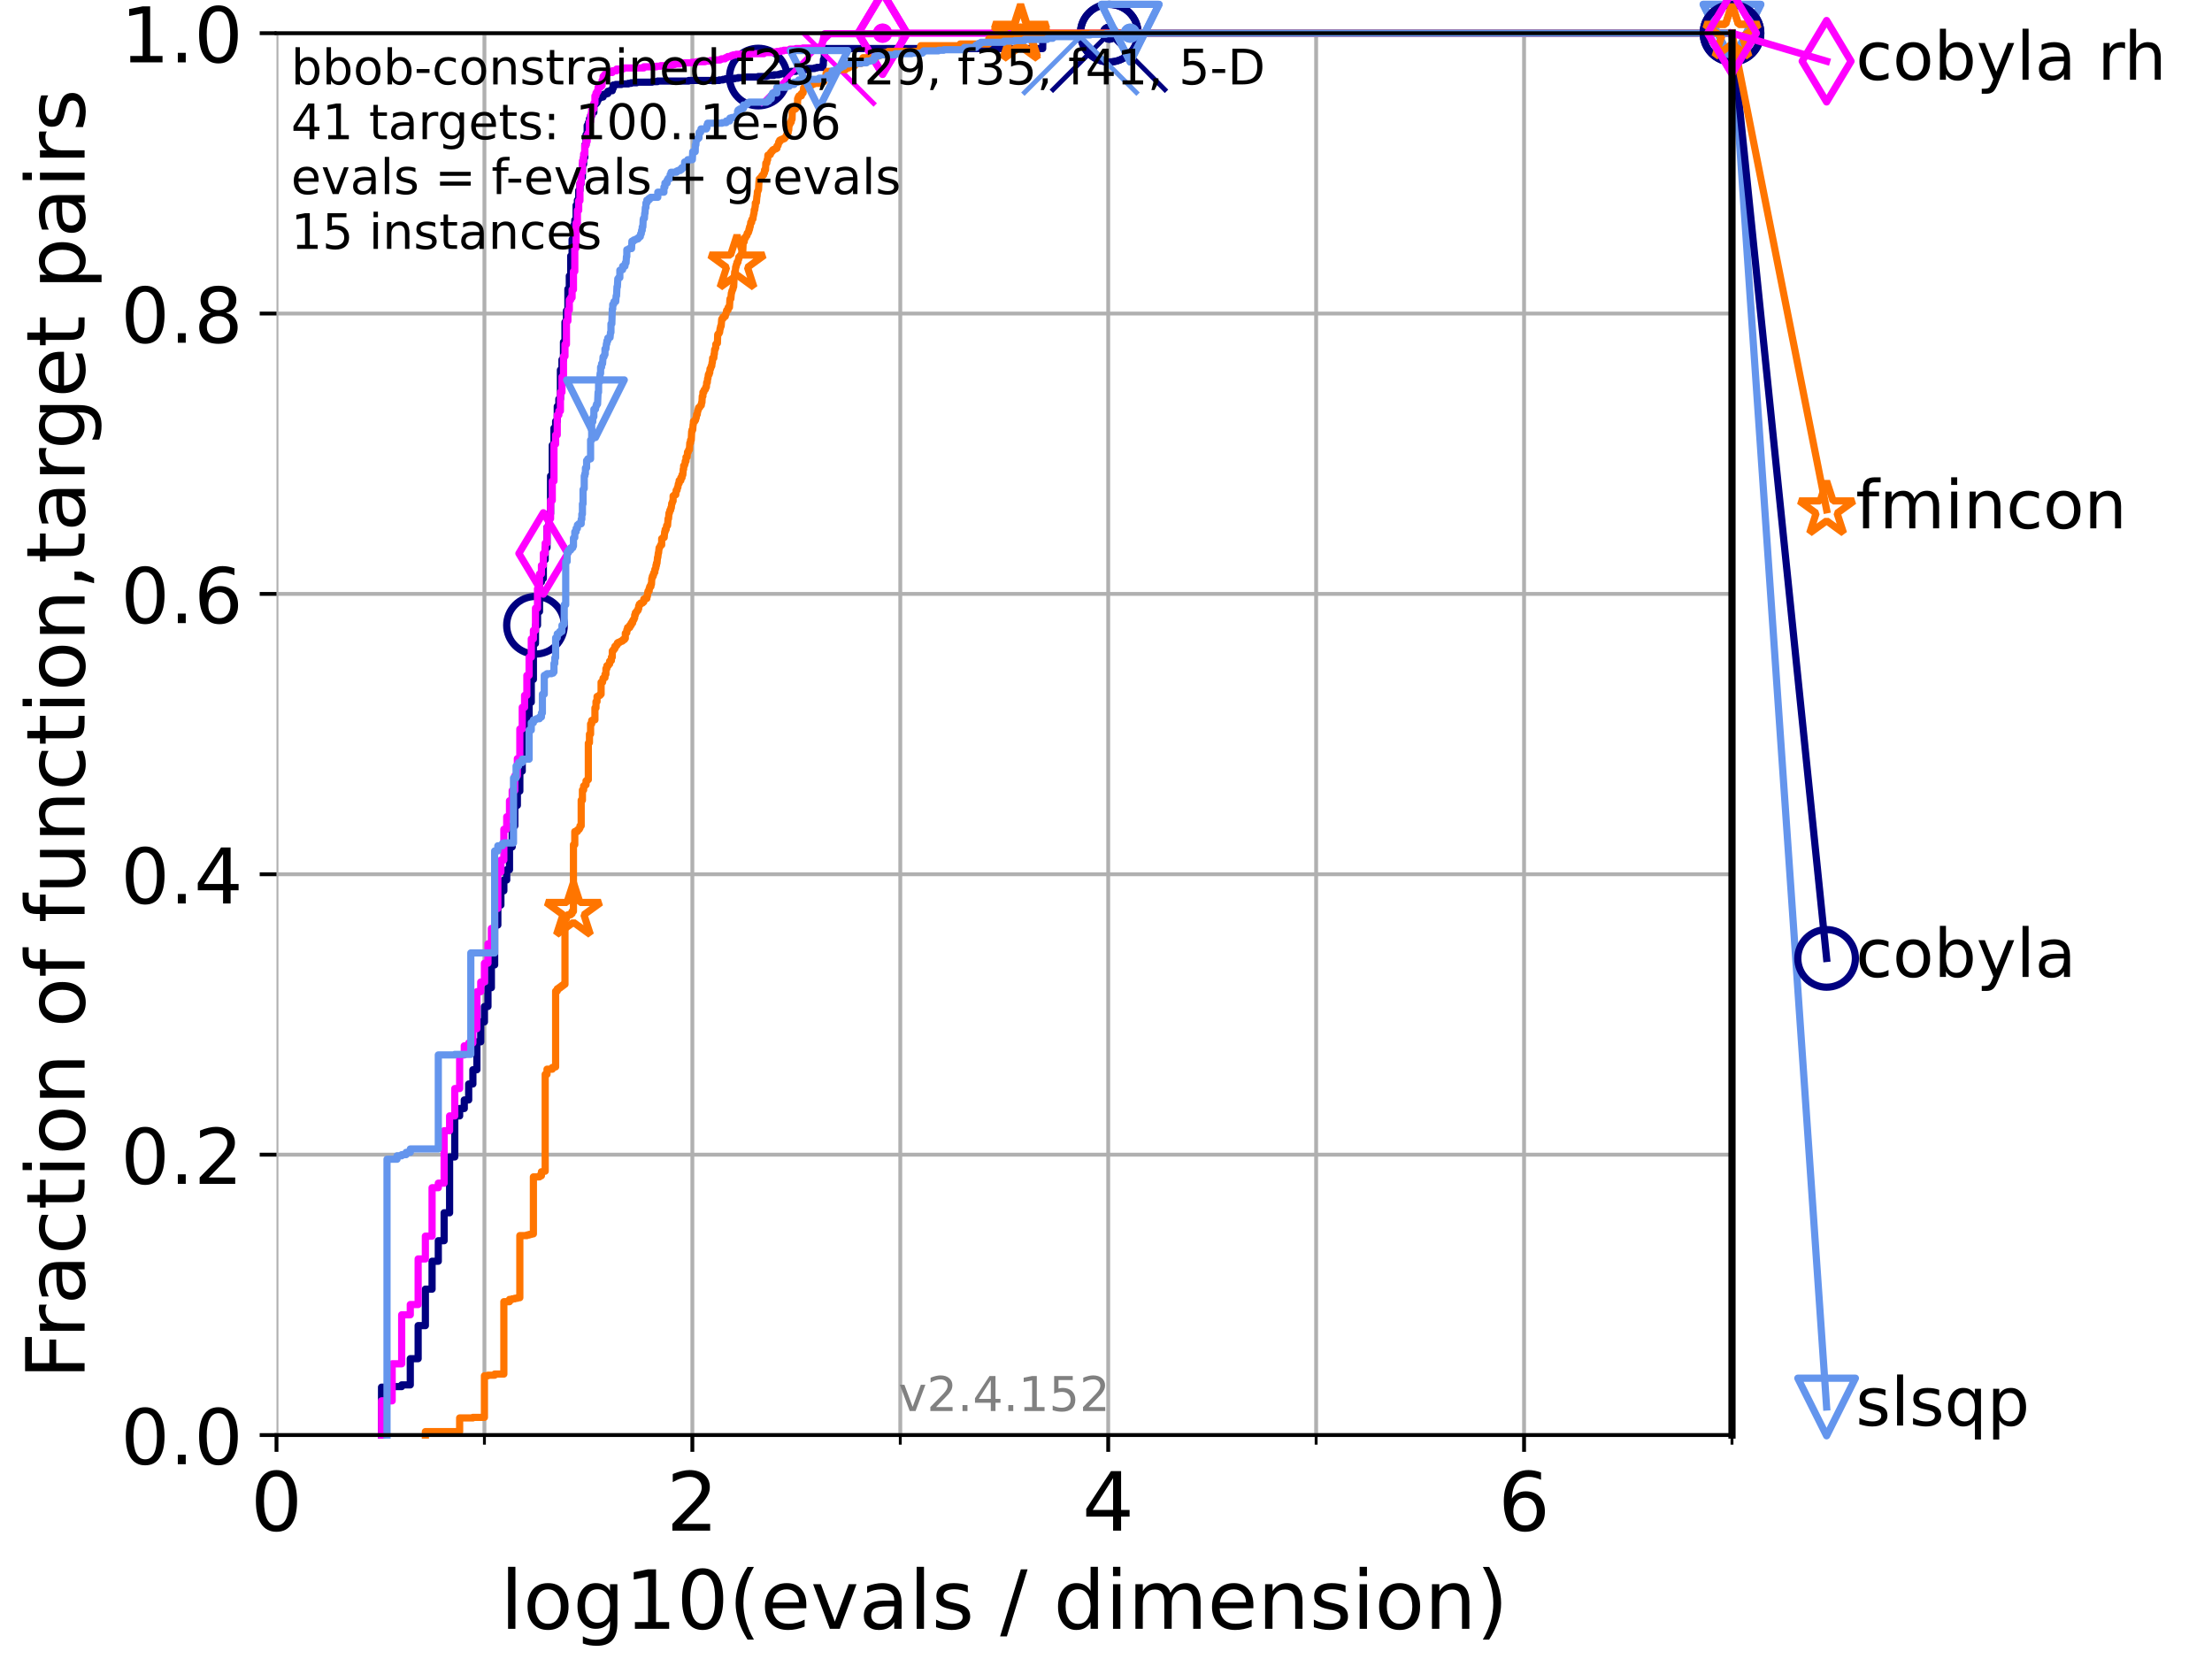 <?xml version="1.0" encoding="utf-8" standalone="no"?>
<!DOCTYPE svg PUBLIC "-//W3C//DTD SVG 1.1//EN"
  "http://www.w3.org/Graphics/SVG/1.1/DTD/svg11.dtd">
<!-- Created with matplotlib (https://matplotlib.org/) -->
<svg height="345.6pt" version="1.1" viewBox="0 0 460.8 345.6" width="460.8pt" xmlns="http://www.w3.org/2000/svg" xmlns:xlink="http://www.w3.org/1999/xlink">
 <defs>
  <style type="text/css">*{stroke-linecap:butt;stroke-linejoin:round;}</style>
 </defs>
 <g id="figure_1">
  <g id="patch_1">
   <path d="M 0 345.6 
L 460.8 345.6 
L 460.8 0 
L 0 0 
z
" style="fill:#ffffff;"/>
  </g>
  <g id="axes_1">
   <g id="patch_2">
    <path d="M 57.6 298.944 
L 360.806 298.944 
L 360.806 6.912 
L 57.6 6.912 
z
" style="fill:#ffffff;"/>
   </g>
   <g id="matplotlib.axis_1">
    <g id="xtick_1">
     <g id="line2d_1">
      <path clip-path="url(#p3059f82415)" d="M 57.6 298.944 
L 57.6 6.912 
" style="fill:none;stroke:#b0b0b0;stroke-linecap:square;stroke-width:0.8;"/>
     </g>
     <g id="line2d_2">
      <defs>
       <path d="M 0 0 
L 0 3.5 
" id="m45e7ad4d34" style="stroke:#000000;stroke-width:0.8;"/>
      </defs>
      <g>
       <use style="stroke:#000000;stroke-width:0.8;" x="57.6" xlink:href="#m45e7ad4d34" y="298.944"/>
      </g>
     </g>
     <g id="text_1">
      <!-- 0 -->
      <g transform="translate(52.192 318.861)scale(0.17 -0.17)">
       <defs>
        <path d="M 31.781 66.406 
Q 24.172 66.406 20.328 58.906 
Q 16.5 51.422 16.5 36.375 
Q 16.5 21.391 20.328 13.891 
Q 24.172 6.391 31.781 6.391 
Q 39.453 6.391 43.281 13.891 
Q 47.125 21.391 47.125 36.375 
Q 47.125 51.422 43.281 58.906 
Q 39.453 66.406 31.781 66.406 
z
M 31.781 74.219 
Q 44.047 74.219 50.516 64.516 
Q 56.984 54.828 56.984 36.375 
Q 56.984 17.969 50.516 8.266 
Q 44.047 -1.422 31.781 -1.422 
Q 19.531 -1.422 13.062 8.266 
Q 6.594 17.969 6.594 36.375 
Q 6.594 54.828 13.062 64.516 
Q 19.531 74.219 31.781 74.219 
z
" id="DejaVuSans-48"/>
       </defs>
       <use xlink:href="#DejaVuSans-48"/>
      </g>
     </g>
    </g>
    <g id="xtick_2">
     <g id="line2d_3">
      <path clip-path="url(#p3059f82415)" d="M 144.23 298.944 
L 144.23 6.912 
" style="fill:none;stroke:#b0b0b0;stroke-linecap:square;stroke-width:0.8;"/>
     </g>
     <g id="line2d_4">
      <g>
       <use style="stroke:#000000;stroke-width:0.8;" x="144.23" xlink:href="#m45e7ad4d34" y="298.944"/>
      </g>
     </g>
     <g id="text_2">
      <!-- 2 -->
      <g transform="translate(138.822 318.861)scale(0.17 -0.17)">
       <defs>
        <path d="M 19.188 8.297 
L 53.609 8.297 
L 53.609 0 
L 7.328 0 
L 7.328 8.297 
Q 12.938 14.109 22.625 23.891 
Q 32.328 33.688 34.812 36.531 
Q 39.547 41.844 41.422 45.531 
Q 43.312 49.219 43.312 52.781 
Q 43.312 58.594 39.234 62.25 
Q 35.156 65.922 28.609 65.922 
Q 23.969 65.922 18.812 64.312 
Q 13.672 62.703 7.812 59.422 
L 7.812 69.391 
Q 13.766 71.781 18.938 73 
Q 24.125 74.219 28.422 74.219 
Q 39.75 74.219 46.484 68.547 
Q 53.219 62.891 53.219 53.422 
Q 53.219 48.922 51.531 44.891 
Q 49.859 40.875 45.406 35.406 
Q 44.188 33.984 37.641 27.219 
Q 31.109 20.453 19.188 8.297 
z
" id="DejaVuSans-50"/>
       </defs>
       <use xlink:href="#DejaVuSans-50"/>
      </g>
     </g>
    </g>
    <g id="xtick_3">
     <g id="line2d_5">
      <path clip-path="url(#p3059f82415)" d="M 230.861 298.944 
L 230.861 6.912 
" style="fill:none;stroke:#b0b0b0;stroke-linecap:square;stroke-width:0.8;"/>
     </g>
     <g id="line2d_6">
      <g>
       <use style="stroke:#000000;stroke-width:0.8;" x="230.861" xlink:href="#m45e7ad4d34" y="298.944"/>
      </g>
     </g>
     <g id="text_3">
      <!-- 4 -->
      <g transform="translate(225.453 318.861)scale(0.17 -0.17)">
       <defs>
        <path d="M 37.797 64.312 
L 12.891 25.391 
L 37.797 25.391 
z
M 35.203 72.906 
L 47.609 72.906 
L 47.609 25.391 
L 58.016 25.391 
L 58.016 17.188 
L 47.609 17.188 
L 47.609 0 
L 37.797 0 
L 37.797 17.188 
L 4.891 17.188 
L 4.891 26.703 
z
" id="DejaVuSans-52"/>
       </defs>
       <use xlink:href="#DejaVuSans-52"/>
      </g>
     </g>
    </g>
    <g id="xtick_4">
     <g id="line2d_7">
      <path clip-path="url(#p3059f82415)" d="M 317.491 298.944 
L 317.491 6.912 
" style="fill:none;stroke:#b0b0b0;stroke-linecap:square;stroke-width:0.8;"/>
     </g>
     <g id="line2d_8">
      <g>
       <use style="stroke:#000000;stroke-width:0.8;" x="317.491" xlink:href="#m45e7ad4d34" y="298.944"/>
      </g>
     </g>
     <g id="text_4">
      <!-- 6 -->
      <g transform="translate(312.083 318.861)scale(0.17 -0.17)">
       <defs>
        <path d="M 33.016 40.375 
Q 26.375 40.375 22.484 35.828 
Q 18.609 31.297 18.609 23.391 
Q 18.609 15.531 22.484 10.953 
Q 26.375 6.391 33.016 6.391 
Q 39.656 6.391 43.531 10.953 
Q 47.406 15.531 47.406 23.391 
Q 47.406 31.297 43.531 35.828 
Q 39.656 40.375 33.016 40.375 
z
M 52.594 71.297 
L 52.594 62.312 
Q 48.875 64.062 45.094 64.984 
Q 41.312 65.922 37.594 65.922 
Q 27.828 65.922 22.672 59.328 
Q 17.531 52.734 16.797 39.406 
Q 19.672 43.656 24.016 45.922 
Q 28.375 48.188 33.594 48.188 
Q 44.578 48.188 50.953 41.516 
Q 57.328 34.859 57.328 23.391 
Q 57.328 12.156 50.688 5.359 
Q 44.047 -1.422 33.016 -1.422 
Q 20.359 -1.422 13.672 8.266 
Q 6.984 17.969 6.984 36.375 
Q 6.984 53.656 15.188 63.938 
Q 23.391 74.219 37.203 74.219 
Q 40.922 74.219 44.703 73.484 
Q 48.484 72.75 52.594 71.297 
z
" id="DejaVuSans-54"/>
       </defs>
       <use xlink:href="#DejaVuSans-54"/>
      </g>
     </g>
    </g>
    <g id="xtick_5">
     <g id="line2d_9">
      <path clip-path="url(#p3059f82415)" d="M 100.915 298.944 
L 100.915 6.912 
" style="fill:none;stroke:#b0b0b0;stroke-linecap:square;stroke-width:0.8;"/>
     </g>
     <g id="line2d_10">
      <defs>
       <path d="M 0 0 
L 0 2 
" id="m6dc86dbf14" style="stroke:#000000;stroke-width:0.6;"/>
      </defs>
      <g>
       <use style="stroke:#000000;stroke-width:0.6;" x="100.915" xlink:href="#m6dc86dbf14" y="298.944"/>
      </g>
     </g>
    </g>
    <g id="xtick_6">
     <g id="line2d_11">
      <path clip-path="url(#p3059f82415)" d="M 187.546 298.944 
L 187.546 6.912 
" style="fill:none;stroke:#b0b0b0;stroke-linecap:square;stroke-width:0.8;"/>
     </g>
     <g id="line2d_12">
      <g>
       <use style="stroke:#000000;stroke-width:0.6;" x="187.546" xlink:href="#m6dc86dbf14" y="298.944"/>
      </g>
     </g>
    </g>
    <g id="xtick_7">
     <g id="line2d_13">
      <path clip-path="url(#p3059f82415)" d="M 274.176 298.944 
L 274.176 6.912 
" style="fill:none;stroke:#b0b0b0;stroke-linecap:square;stroke-width:0.8;"/>
     </g>
     <g id="line2d_14">
      <g>
       <use style="stroke:#000000;stroke-width:0.6;" x="274.176" xlink:href="#m6dc86dbf14" y="298.944"/>
      </g>
     </g>
    </g>
    <g id="xtick_8">
     <g id="line2d_15">
      <path clip-path="url(#p3059f82415)" d="M 360.806 298.944 
L 360.806 6.912 
" style="fill:none;stroke:#b0b0b0;stroke-linecap:square;stroke-width:0.8;"/>
     </g>
     <g id="line2d_16">
      <g>
       <use style="stroke:#000000;stroke-width:0.6;" x="360.806" xlink:href="#m6dc86dbf14" y="298.944"/>
      </g>
     </g>
    </g>
    <g id="text_5">
     <!-- log10(evals / dimension) -->
     <g transform="translate(104.239 339.314)scale(0.17 -0.17)">
      <defs>
       <path d="M 9.422 75.984 
L 18.406 75.984 
L 18.406 0 
L 9.422 0 
z
" id="DejaVuSans-108"/>
       <path d="M 30.609 48.391 
Q 23.391 48.391 19.188 42.75 
Q 14.984 37.109 14.984 27.297 
Q 14.984 17.484 19.156 11.844 
Q 23.344 6.203 30.609 6.203 
Q 37.797 6.203 41.984 11.859 
Q 46.188 17.531 46.188 27.297 
Q 46.188 37.016 41.984 42.703 
Q 37.797 48.391 30.609 48.391 
z
M 30.609 56 
Q 42.328 56 49.016 48.375 
Q 55.719 40.766 55.719 27.297 
Q 55.719 13.875 49.016 6.219 
Q 42.328 -1.422 30.609 -1.422 
Q 18.844 -1.422 12.172 6.219 
Q 5.516 13.875 5.516 27.297 
Q 5.516 40.766 12.172 48.375 
Q 18.844 56 30.609 56 
z
" id="DejaVuSans-111"/>
       <path d="M 45.406 27.984 
Q 45.406 37.75 41.375 43.109 
Q 37.359 48.484 30.078 48.484 
Q 22.859 48.484 18.828 43.109 
Q 14.797 37.75 14.797 27.984 
Q 14.797 18.266 18.828 12.891 
Q 22.859 7.516 30.078 7.516 
Q 37.359 7.516 41.375 12.891 
Q 45.406 18.266 45.406 27.984 
z
M 54.391 6.781 
Q 54.391 -7.172 48.188 -13.984 
Q 42 -20.797 29.203 -20.797 
Q 24.469 -20.797 20.266 -20.094 
Q 16.062 -19.391 12.109 -17.922 
L 12.109 -9.188 
Q 16.062 -11.328 19.922 -12.344 
Q 23.781 -13.375 27.781 -13.375 
Q 36.625 -13.375 41.016 -8.766 
Q 45.406 -4.156 45.406 5.172 
L 45.406 9.625 
Q 42.625 4.781 38.281 2.391 
Q 33.938 0 27.875 0 
Q 17.828 0 11.672 7.656 
Q 5.516 15.328 5.516 27.984 
Q 5.516 40.672 11.672 48.328 
Q 17.828 56 27.875 56 
Q 33.938 56 38.281 53.609 
Q 42.625 51.219 45.406 46.391 
L 45.406 54.688 
L 54.391 54.688 
z
" id="DejaVuSans-103"/>
       <path d="M 12.406 8.297 
L 28.516 8.297 
L 28.516 63.922 
L 10.984 60.406 
L 10.984 69.391 
L 28.422 72.906 
L 38.281 72.906 
L 38.281 8.297 
L 54.391 8.297 
L 54.391 0 
L 12.406 0 
z
" id="DejaVuSans-49"/>
       <path d="M 31 75.875 
Q 24.469 64.656 21.281 53.656 
Q 18.109 42.672 18.109 31.391 
Q 18.109 20.125 21.312 9.062 
Q 24.516 -2 31 -13.188 
L 23.188 -13.188 
Q 15.875 -1.703 12.234 9.375 
Q 8.594 20.453 8.594 31.391 
Q 8.594 42.281 12.203 53.312 
Q 15.828 64.359 23.188 75.875 
z
" id="DejaVuSans-40"/>
       <path d="M 56.203 29.594 
L 56.203 25.203 
L 14.891 25.203 
Q 15.484 15.922 20.484 11.062 
Q 25.484 6.203 34.422 6.203 
Q 39.594 6.203 44.453 7.469 
Q 49.312 8.734 54.109 11.281 
L 54.109 2.781 
Q 49.266 0.734 44.188 -0.344 
Q 39.109 -1.422 33.891 -1.422 
Q 20.797 -1.422 13.156 6.188 
Q 5.516 13.812 5.516 26.812 
Q 5.516 40.234 12.766 48.109 
Q 20.016 56 32.328 56 
Q 43.359 56 49.781 48.891 
Q 56.203 41.797 56.203 29.594 
z
M 47.219 32.234 
Q 47.125 39.594 43.094 43.984 
Q 39.062 48.391 32.422 48.391 
Q 24.906 48.391 20.391 44.141 
Q 15.875 39.891 15.188 32.172 
z
" id="DejaVuSans-101"/>
       <path d="M 2.984 54.688 
L 12.5 54.688 
L 29.594 8.797 
L 46.688 54.688 
L 56.203 54.688 
L 35.688 0 
L 23.484 0 
z
" id="DejaVuSans-118"/>
       <path d="M 34.281 27.484 
Q 23.391 27.484 19.188 25 
Q 14.984 22.516 14.984 16.5 
Q 14.984 11.719 18.141 8.906 
Q 21.297 6.109 26.703 6.109 
Q 34.188 6.109 38.703 11.406 
Q 43.219 16.703 43.219 25.484 
L 43.219 27.484 
z
M 52.203 31.203 
L 52.203 0 
L 43.219 0 
L 43.219 8.297 
Q 40.141 3.328 35.547 0.953 
Q 30.953 -1.422 24.312 -1.422 
Q 15.922 -1.422 10.953 3.297 
Q 6 8.016 6 15.922 
Q 6 25.141 12.172 29.828 
Q 18.359 34.516 30.609 34.516 
L 43.219 34.516 
L 43.219 35.406 
Q 43.219 41.609 39.141 45 
Q 35.062 48.391 27.688 48.391 
Q 23 48.391 18.547 47.266 
Q 14.109 46.141 10.016 43.891 
L 10.016 52.203 
Q 14.938 54.109 19.578 55.047 
Q 24.219 56 28.609 56 
Q 40.484 56 46.344 49.844 
Q 52.203 43.703 52.203 31.203 
z
" id="DejaVuSans-97"/>
       <path d="M 44.281 53.078 
L 44.281 44.578 
Q 40.484 46.531 36.375 47.5 
Q 32.281 48.484 27.875 48.484 
Q 21.188 48.484 17.844 46.438 
Q 14.5 44.391 14.5 40.281 
Q 14.5 37.156 16.891 35.375 
Q 19.281 33.594 26.516 31.984 
L 29.594 31.297 
Q 39.156 29.25 43.188 25.516 
Q 47.219 21.781 47.219 15.094 
Q 47.219 7.469 41.188 3.016 
Q 35.156 -1.422 24.609 -1.422 
Q 20.219 -1.422 15.453 -0.562 
Q 10.688 0.297 5.422 2 
L 5.422 11.281 
Q 10.406 8.688 15.234 7.391 
Q 20.062 6.109 24.812 6.109 
Q 31.156 6.109 34.562 8.281 
Q 37.984 10.453 37.984 14.406 
Q 37.984 18.062 35.516 20.016 
Q 33.062 21.969 24.703 23.781 
L 21.578 24.516 
Q 13.234 26.266 9.516 29.906 
Q 5.812 33.547 5.812 39.891 
Q 5.812 47.609 11.281 51.797 
Q 16.75 56 26.812 56 
Q 31.781 56 36.172 55.266 
Q 40.578 54.547 44.281 53.078 
z
" id="DejaVuSans-115"/>
       <path id="DejaVuSans-32"/>
       <path d="M 25.391 72.906 
L 33.688 72.906 
L 8.297 -9.281 
L 0 -9.281 
z
" id="DejaVuSans-47"/>
       <path d="M 45.406 46.391 
L 45.406 75.984 
L 54.391 75.984 
L 54.391 0 
L 45.406 0 
L 45.406 8.203 
Q 42.578 3.328 38.25 0.953 
Q 33.938 -1.422 27.875 -1.422 
Q 17.969 -1.422 11.734 6.484 
Q 5.516 14.406 5.516 27.297 
Q 5.516 40.188 11.734 48.094 
Q 17.969 56 27.875 56 
Q 33.938 56 38.25 53.625 
Q 42.578 51.266 45.406 46.391 
z
M 14.797 27.297 
Q 14.797 17.391 18.875 11.75 
Q 22.953 6.109 30.078 6.109 
Q 37.203 6.109 41.297 11.75 
Q 45.406 17.391 45.406 27.297 
Q 45.406 37.203 41.297 42.844 
Q 37.203 48.484 30.078 48.484 
Q 22.953 48.484 18.875 42.844 
Q 14.797 37.203 14.797 27.297 
z
" id="DejaVuSans-100"/>
       <path d="M 9.422 54.688 
L 18.406 54.688 
L 18.406 0 
L 9.422 0 
z
M 9.422 75.984 
L 18.406 75.984 
L 18.406 64.594 
L 9.422 64.594 
z
" id="DejaVuSans-105"/>
       <path d="M 52 44.188 
Q 55.375 50.25 60.062 53.125 
Q 64.75 56 71.094 56 
Q 79.641 56 84.281 50.016 
Q 88.922 44.047 88.922 33.016 
L 88.922 0 
L 79.891 0 
L 79.891 32.719 
Q 79.891 40.578 77.094 44.375 
Q 74.312 48.188 68.609 48.188 
Q 61.625 48.188 57.562 43.547 
Q 53.516 38.922 53.516 30.906 
L 53.516 0 
L 44.484 0 
L 44.484 32.719 
Q 44.484 40.625 41.703 44.406 
Q 38.922 48.188 33.109 48.188 
Q 26.219 48.188 22.156 43.531 
Q 18.109 38.875 18.109 30.906 
L 18.109 0 
L 9.078 0 
L 9.078 54.688 
L 18.109 54.688 
L 18.109 46.188 
Q 21.188 51.219 25.484 53.609 
Q 29.781 56 35.688 56 
Q 41.656 56 45.828 52.969 
Q 50 49.953 52 44.188 
z
" id="DejaVuSans-109"/>
       <path d="M 54.891 33.016 
L 54.891 0 
L 45.906 0 
L 45.906 32.719 
Q 45.906 40.484 42.875 44.328 
Q 39.844 48.188 33.797 48.188 
Q 26.516 48.188 22.312 43.547 
Q 18.109 38.922 18.109 30.906 
L 18.109 0 
L 9.078 0 
L 9.078 54.688 
L 18.109 54.688 
L 18.109 46.188 
Q 21.344 51.125 25.703 53.562 
Q 30.078 56 35.797 56 
Q 45.219 56 50.047 50.172 
Q 54.891 44.344 54.891 33.016 
z
" id="DejaVuSans-110"/>
       <path d="M 8.016 75.875 
L 15.828 75.875 
Q 23.141 64.359 26.781 53.312 
Q 30.422 42.281 30.422 31.391 
Q 30.422 20.453 26.781 9.375 
Q 23.141 -1.703 15.828 -13.188 
L 8.016 -13.188 
Q 14.5 -2 17.703 9.062 
Q 20.906 20.125 20.906 31.391 
Q 20.906 42.672 17.703 53.656 
Q 14.5 64.656 8.016 75.875 
z
" id="DejaVuSans-41"/>
      </defs>
      <use xlink:href="#DejaVuSans-108"/>
      <use x="27.783" xlink:href="#DejaVuSans-111"/>
      <use x="88.965" xlink:href="#DejaVuSans-103"/>
      <use x="152.441" xlink:href="#DejaVuSans-49"/>
      <use x="216.064" xlink:href="#DejaVuSans-48"/>
      <use x="279.688" xlink:href="#DejaVuSans-40"/>
      <use x="318.701" xlink:href="#DejaVuSans-101"/>
      <use x="380.225" xlink:href="#DejaVuSans-118"/>
      <use x="439.404" xlink:href="#DejaVuSans-97"/>
      <use x="500.684" xlink:href="#DejaVuSans-108"/>
      <use x="528.467" xlink:href="#DejaVuSans-115"/>
      <use x="580.566" xlink:href="#DejaVuSans-32"/>
      <use x="612.354" xlink:href="#DejaVuSans-47"/>
      <use x="646.045" xlink:href="#DejaVuSans-32"/>
      <use x="677.832" xlink:href="#DejaVuSans-100"/>
      <use x="741.309" xlink:href="#DejaVuSans-105"/>
      <use x="769.092" xlink:href="#DejaVuSans-109"/>
      <use x="866.504" xlink:href="#DejaVuSans-101"/>
      <use x="928.027" xlink:href="#DejaVuSans-110"/>
      <use x="991.406" xlink:href="#DejaVuSans-115"/>
      <use x="1043.506" xlink:href="#DejaVuSans-105"/>
      <use x="1071.289" xlink:href="#DejaVuSans-111"/>
      <use x="1132.471" xlink:href="#DejaVuSans-110"/>
      <use x="1195.85" xlink:href="#DejaVuSans-41"/>
     </g>
    </g>
   </g>
   <g id="matplotlib.axis_2">
    <g id="ytick_1">
     <g id="line2d_17">
      <path clip-path="url(#p3059f82415)" d="M 57.6 298.944 
L 360.806 298.944 
" style="fill:none;stroke:#b0b0b0;stroke-linecap:square;stroke-width:0.8;"/>
     </g>
     <g id="line2d_18">
      <defs>
       <path d="M 0 0 
L -3.5 0 
" id="m0f85f8d63f" style="stroke:#000000;stroke-width:0.8;"/>
      </defs>
      <g>
       <use style="stroke:#000000;stroke-width:0.8;" x="57.6" xlink:href="#m0f85f8d63f" y="298.944"/>
      </g>
     </g>
     <g id="text_6">
      <!-- 0.0 -->
      <g transform="translate(25.155 305.023)scale(0.16 -0.16)">
       <defs>
        <path d="M 10.688 12.406 
L 21 12.406 
L 21 0 
L 10.688 0 
z
" id="DejaVuSans-46"/>
       </defs>
       <use xlink:href="#DejaVuSans-48"/>
       <use x="63.623" xlink:href="#DejaVuSans-46"/>
       <use x="95.41" xlink:href="#DejaVuSans-48"/>
      </g>
     </g>
    </g>
    <g id="ytick_2">
     <g id="line2d_19">
      <path clip-path="url(#p3059f82415)" d="M 57.6 240.538 
L 360.806 240.538 
" style="fill:none;stroke:#b0b0b0;stroke-linecap:square;stroke-width:0.8;"/>
     </g>
     <g id="line2d_20">
      <g>
       <use style="stroke:#000000;stroke-width:0.8;" x="57.6" xlink:href="#m0f85f8d63f" y="240.538"/>
      </g>
     </g>
     <g id="text_7">
      <!-- 0.2 -->
      <g transform="translate(25.155 246.616)scale(0.16 -0.16)">
       <use xlink:href="#DejaVuSans-48"/>
       <use x="63.623" xlink:href="#DejaVuSans-46"/>
       <use x="95.41" xlink:href="#DejaVuSans-50"/>
      </g>
     </g>
    </g>
    <g id="ytick_3">
     <g id="line2d_21">
      <path clip-path="url(#p3059f82415)" d="M 57.6 182.131 
L 360.806 182.131 
" style="fill:none;stroke:#b0b0b0;stroke-linecap:square;stroke-width:0.8;"/>
     </g>
     <g id="line2d_22">
      <g>
       <use style="stroke:#000000;stroke-width:0.8;" x="57.6" xlink:href="#m0f85f8d63f" y="182.131"/>
      </g>
     </g>
     <g id="text_8">
      <!-- 0.4 -->
      <g transform="translate(25.155 188.21)scale(0.16 -0.16)">
       <use xlink:href="#DejaVuSans-48"/>
       <use x="63.623" xlink:href="#DejaVuSans-46"/>
       <use x="95.41" xlink:href="#DejaVuSans-52"/>
      </g>
     </g>
    </g>
    <g id="ytick_4">
     <g id="line2d_23">
      <path clip-path="url(#p3059f82415)" d="M 57.6 123.725 
L 360.806 123.725 
" style="fill:none;stroke:#b0b0b0;stroke-linecap:square;stroke-width:0.8;"/>
     </g>
     <g id="line2d_24">
      <g>
       <use style="stroke:#000000;stroke-width:0.8;" x="57.6" xlink:href="#m0f85f8d63f" y="123.725"/>
      </g>
     </g>
     <g id="text_9">
      <!-- 0.6 -->
      <g transform="translate(25.155 129.804)scale(0.16 -0.16)">
       <use xlink:href="#DejaVuSans-48"/>
       <use x="63.623" xlink:href="#DejaVuSans-46"/>
       <use x="95.41" xlink:href="#DejaVuSans-54"/>
      </g>
     </g>
    </g>
    <g id="ytick_5">
     <g id="line2d_25">
      <path clip-path="url(#p3059f82415)" d="M 57.6 65.318 
L 360.806 65.318 
" style="fill:none;stroke:#b0b0b0;stroke-linecap:square;stroke-width:0.8;"/>
     </g>
     <g id="line2d_26">
      <g>
       <use style="stroke:#000000;stroke-width:0.8;" x="57.6" xlink:href="#m0f85f8d63f" y="65.318"/>
      </g>
     </g>
     <g id="text_10">
      <!-- 0.8 -->
      <g transform="translate(25.155 71.397)scale(0.16 -0.16)">
       <defs>
        <path d="M 31.781 34.625 
Q 24.75 34.625 20.719 30.859 
Q 16.703 27.094 16.703 20.516 
Q 16.703 13.922 20.719 10.156 
Q 24.75 6.391 31.781 6.391 
Q 38.812 6.391 42.859 10.172 
Q 46.922 13.969 46.922 20.516 
Q 46.922 27.094 42.891 30.859 
Q 38.875 34.625 31.781 34.625 
z
M 21.922 38.812 
Q 15.578 40.375 12.031 44.719 
Q 8.5 49.078 8.5 55.328 
Q 8.5 64.062 14.719 69.141 
Q 20.953 74.219 31.781 74.219 
Q 42.672 74.219 48.875 69.141 
Q 55.078 64.062 55.078 55.328 
Q 55.078 49.078 51.531 44.719 
Q 48 40.375 41.703 38.812 
Q 48.828 37.156 52.797 32.312 
Q 56.781 27.484 56.781 20.516 
Q 56.781 9.906 50.312 4.234 
Q 43.844 -1.422 31.781 -1.422 
Q 19.734 -1.422 13.25 4.234 
Q 6.781 9.906 6.781 20.516 
Q 6.781 27.484 10.781 32.312 
Q 14.797 37.156 21.922 38.812 
z
M 18.312 54.391 
Q 18.312 48.734 21.844 45.562 
Q 25.391 42.391 31.781 42.391 
Q 38.141 42.391 41.719 45.562 
Q 45.312 48.734 45.312 54.391 
Q 45.312 60.062 41.719 63.234 
Q 38.141 66.406 31.781 66.406 
Q 25.391 66.406 21.844 63.234 
Q 18.312 60.062 18.312 54.391 
z
" id="DejaVuSans-56"/>
       </defs>
       <use xlink:href="#DejaVuSans-48"/>
       <use x="63.623" xlink:href="#DejaVuSans-46"/>
       <use x="95.41" xlink:href="#DejaVuSans-56"/>
      </g>
     </g>
    </g>
    <g id="ytick_6">
     <g id="line2d_27">
      <path clip-path="url(#p3059f82415)" d="M 57.6 6.912 
L 360.806 6.912 
" style="fill:none;stroke:#b0b0b0;stroke-linecap:square;stroke-width:0.8;"/>
     </g>
     <g id="line2d_28">
      <g>
       <use style="stroke:#000000;stroke-width:0.8;" x="57.6" xlink:href="#m0f85f8d63f" y="6.912"/>
      </g>
     </g>
     <g id="text_11">
      <!-- 1.0 -->
      <g transform="translate(25.155 12.991)scale(0.16 -0.16)">
       <use xlink:href="#DejaVuSans-49"/>
       <use x="63.623" xlink:href="#DejaVuSans-46"/>
       <use x="95.41" xlink:href="#DejaVuSans-48"/>
      </g>
     </g>
    </g>
    <g id="text_12">
     <!-- Fraction of function,target pairs -->
     <g transform="translate(17.62 287.313)rotate(-90)scale(0.17 -0.17)">
      <defs>
       <path d="M 9.812 72.906 
L 51.703 72.906 
L 51.703 64.594 
L 19.672 64.594 
L 19.672 43.109 
L 48.578 43.109 
L 48.578 34.812 
L 19.672 34.812 
L 19.672 0 
L 9.812 0 
z
" id="DejaVuSans-70"/>
       <path d="M 41.109 46.297 
Q 39.594 47.172 37.812 47.578 
Q 36.031 48 33.891 48 
Q 26.266 48 22.188 43.047 
Q 18.109 38.094 18.109 28.812 
L 18.109 0 
L 9.078 0 
L 9.078 54.688 
L 18.109 54.688 
L 18.109 46.188 
Q 20.953 51.172 25.484 53.578 
Q 30.031 56 36.531 56 
Q 37.453 56 38.578 55.875 
Q 39.703 55.766 41.062 55.516 
z
" id="DejaVuSans-114"/>
       <path d="M 48.781 52.594 
L 48.781 44.188 
Q 44.969 46.297 41.141 47.344 
Q 37.312 48.391 33.406 48.391 
Q 24.656 48.391 19.812 42.844 
Q 14.984 37.312 14.984 27.297 
Q 14.984 17.281 19.812 11.734 
Q 24.656 6.203 33.406 6.203 
Q 37.312 6.203 41.141 7.25 
Q 44.969 8.297 48.781 10.406 
L 48.781 2.094 
Q 45.016 0.344 40.984 -0.531 
Q 36.969 -1.422 32.422 -1.422 
Q 20.062 -1.422 12.781 6.344 
Q 5.516 14.109 5.516 27.297 
Q 5.516 40.672 12.859 48.328 
Q 20.219 56 33.016 56 
Q 37.156 56 41.109 55.141 
Q 45.062 54.297 48.781 52.594 
z
" id="DejaVuSans-99"/>
       <path d="M 18.312 70.219 
L 18.312 54.688 
L 36.812 54.688 
L 36.812 47.703 
L 18.312 47.703 
L 18.312 18.016 
Q 18.312 11.328 20.141 9.422 
Q 21.969 7.516 27.594 7.516 
L 36.812 7.516 
L 36.812 0 
L 27.594 0 
Q 17.188 0 13.234 3.875 
Q 9.281 7.766 9.281 18.016 
L 9.281 47.703 
L 2.688 47.703 
L 2.688 54.688 
L 9.281 54.688 
L 9.281 70.219 
z
" id="DejaVuSans-116"/>
       <path d="M 37.109 75.984 
L 37.109 68.5 
L 28.516 68.5 
Q 23.688 68.5 21.797 66.547 
Q 19.922 64.594 19.922 59.516 
L 19.922 54.688 
L 34.719 54.688 
L 34.719 47.703 
L 19.922 47.703 
L 19.922 0 
L 10.891 0 
L 10.891 47.703 
L 2.297 47.703 
L 2.297 54.688 
L 10.891 54.688 
L 10.891 58.5 
Q 10.891 67.625 15.141 71.797 
Q 19.391 75.984 28.609 75.984 
z
" id="DejaVuSans-102"/>
       <path d="M 8.5 21.578 
L 8.5 54.688 
L 17.484 54.688 
L 17.484 21.922 
Q 17.484 14.156 20.5 10.266 
Q 23.531 6.391 29.594 6.391 
Q 36.859 6.391 41.078 11.031 
Q 45.312 15.672 45.312 23.688 
L 45.312 54.688 
L 54.297 54.688 
L 54.297 0 
L 45.312 0 
L 45.312 8.406 
Q 42.047 3.422 37.719 1 
Q 33.406 -1.422 27.688 -1.422 
Q 18.266 -1.422 13.375 4.438 
Q 8.5 10.297 8.5 21.578 
z
M 31.109 56 
z
" id="DejaVuSans-117"/>
       <path d="M 11.719 12.406 
L 22.016 12.406 
L 22.016 4 
L 14.016 -11.625 
L 7.719 -11.625 
L 11.719 4 
z
" id="DejaVuSans-44"/>
       <path d="M 18.109 8.203 
L 18.109 -20.797 
L 9.078 -20.797 
L 9.078 54.688 
L 18.109 54.688 
L 18.109 46.391 
Q 20.953 51.266 25.266 53.625 
Q 29.594 56 35.594 56 
Q 45.562 56 51.781 48.094 
Q 58.016 40.188 58.016 27.297 
Q 58.016 14.406 51.781 6.484 
Q 45.562 -1.422 35.594 -1.422 
Q 29.594 -1.422 25.266 0.953 
Q 20.953 3.328 18.109 8.203 
z
M 48.688 27.297 
Q 48.688 37.203 44.609 42.844 
Q 40.531 48.484 33.406 48.484 
Q 26.266 48.484 22.188 42.844 
Q 18.109 37.203 18.109 27.297 
Q 18.109 17.391 22.188 11.75 
Q 26.266 6.109 33.406 6.109 
Q 40.531 6.109 44.609 11.75 
Q 48.688 17.391 48.688 27.297 
z
" id="DejaVuSans-112"/>
      </defs>
      <use xlink:href="#DejaVuSans-70"/>
      <use x="50.27" xlink:href="#DejaVuSans-114"/>
      <use x="91.383" xlink:href="#DejaVuSans-97"/>
      <use x="152.662" xlink:href="#DejaVuSans-99"/>
      <use x="207.643" xlink:href="#DejaVuSans-116"/>
      <use x="246.852" xlink:href="#DejaVuSans-105"/>
      <use x="274.635" xlink:href="#DejaVuSans-111"/>
      <use x="335.816" xlink:href="#DejaVuSans-110"/>
      <use x="399.195" xlink:href="#DejaVuSans-32"/>
      <use x="430.982" xlink:href="#DejaVuSans-111"/>
      <use x="492.164" xlink:href="#DejaVuSans-102"/>
      <use x="527.369" xlink:href="#DejaVuSans-32"/>
      <use x="559.156" xlink:href="#DejaVuSans-102"/>
      <use x="594.361" xlink:href="#DejaVuSans-117"/>
      <use x="657.74" xlink:href="#DejaVuSans-110"/>
      <use x="721.119" xlink:href="#DejaVuSans-99"/>
      <use x="776.1" xlink:href="#DejaVuSans-116"/>
      <use x="815.309" xlink:href="#DejaVuSans-105"/>
      <use x="843.092" xlink:href="#DejaVuSans-111"/>
      <use x="904.273" xlink:href="#DejaVuSans-110"/>
      <use x="967.652" xlink:href="#DejaVuSans-44"/>
      <use x="999.439" xlink:href="#DejaVuSans-116"/>
      <use x="1038.648" xlink:href="#DejaVuSans-97"/>
      <use x="1099.928" xlink:href="#DejaVuSans-114"/>
      <use x="1139.291" xlink:href="#DejaVuSans-103"/>
      <use x="1202.768" xlink:href="#DejaVuSans-101"/>
      <use x="1264.291" xlink:href="#DejaVuSans-116"/>
      <use x="1303.5" xlink:href="#DejaVuSans-32"/>
      <use x="1335.287" xlink:href="#DejaVuSans-112"/>
      <use x="1398.764" xlink:href="#DejaVuSans-97"/>
      <use x="1460.043" xlink:href="#DejaVuSans-105"/>
      <use x="1487.826" xlink:href="#DejaVuSans-114"/>
      <use x="1528.939" xlink:href="#DejaVuSans-115"/>
     </g>
    </g>
   </g>
   <g id="line2d_29">
    <defs>
     <path d="M 0 1.5 
C 0.398 1.5 0.779 1.342 1.061 1.061 
C 1.342 0.779 1.5 0.398 1.5 0 
C 1.5 -0.398 1.342 -0.779 1.061 -1.061 
C 0.779 -1.342 0.398 -1.5 0 -1.5 
C -0.398 -1.5 -0.779 -1.342 -1.061 -1.061 
C -1.342 -0.779 -1.5 -0.398 -1.5 0 
C -1.5 0.398 -1.342 0.779 -1.061 1.061 
C -0.779 1.342 -0.398 1.5 0 1.5 
z
" id="m0710ce80f5" style="stroke:#000080;"/>
    </defs>
    <g>
     <use style="fill:#000080;stroke:#000080;" x="231.079" xlink:href="#m0710ce80f5" y="6.912"/>
     <use style="fill:#000080;stroke:#000080;" x="231.079" xlink:href="#m0710ce80f5" y="6.912"/>
    </g>
   </g>
   <g id="line2d_30">
    <path d="M 79.481 298.944 
L 79.481 288.972 
L 81.696 288.972 
L 81.696 288.853 
L 83.678 288.853 
L 83.678 288.497 
L 85.471 288.497 
L 85.471 283.037 
L 87.108 283.037 
L 87.108 276.151 
L 88.614 276.151 
L 88.614 268.554 
L 90.008 268.554 
L 90.008 262.737 
L 91.306 262.737 
L 91.306 258.463 
L 92.52 258.463 
L 92.52 252.646 
L 93.66 252.646 
L 93.66 241.012 
L 94.736 241.012 
L 94.736 232.465 
L 95.753 232.465 
L 95.753 230.922 
L 96.718 230.922 
L 96.718 229.141 
L 97.635 229.141 
L 97.635 225.817 
L 98.51 225.817 
L 98.51 222.849 
L 99.347 222.849 
L 99.347 217.033 
L 100.147 217.033 
L 100.147 212.878 
L 100.915 212.878 
L 100.915 209.672 
L 101.653 209.672 
L 101.653 205.755 
L 102.363 205.755 
L 102.363 201.006 
L 103.047 201.006 
L 103.047 192.697 
L 103.707 192.697 
L 103.707 188.542 
L 104.345 188.542 
L 104.345 185.574 
L 104.962 185.574 
L 104.962 183.318 
L 105.559 183.318 
L 105.559 181.182 
L 106.138 181.182 
L 106.138 176.433 
L 106.699 176.433 
L 106.699 172.041 
L 107.245 172.041 
L 107.245 167.767 
L 107.775 167.767 
L 107.775 164.799 
L 108.29 164.799 
L 108.29 160.644 
L 108.792 160.644 
L 108.792 156.489 
L 109.28 156.489 
L 109.28 152.097 
L 109.757 152.097 
L 109.757 149.723 
L 110.221 149.723 
L 110.221 146.28 
L 110.675 146.28 
L 110.675 141.532 
L 111.117 141.532 
L 111.117 134.053 
L 111.55 134.053 
L 111.55 130.254 
L 111.972 130.254 
L 111.972 127.405 
L 112.386 127.405 
L 112.386 121.232 
L 112.79 121.232 
L 112.79 120.52 
L 113.186 120.52 
L 113.186 116.602 
L 113.574 116.602 
L 113.574 114.109 
L 113.954 114.109 
L 113.954 109.835 
L 114.327 109.835 
L 114.327 106.986 
L 114.692 106.986 
L 114.692 99.151 
L 115.051 99.151 
L 115.051 92.741 
L 115.402 92.741 
L 115.402 89.18 
L 115.747 89.18 
L 115.747 87.755 
L 116.086 87.755 
L 116.086 84.668 
L 116.419 84.668 
L 116.419 83.125 
L 116.746 83.125 
L 116.746 77.071 
L 117.068 77.071 
L 117.068 74.934 
L 117.384 74.934 
L 117.384 71.254 
L 117.695 71.254 
L 117.695 67.099 
L 118.001 67.099 
L 118.001 64.725 
L 118.302 64.725 
L 118.302 60.214 
L 118.598 60.214 
L 118.598 57.483 
L 118.89 57.483 
L 118.89 53.328 
L 119.177 53.328 
L 119.177 49.886 
L 119.46 49.886 
L 119.46 47.037 
L 119.739 47.037 
L 119.739 45.85 
L 120.013 45.85 
L 120.013 42.763 
L 120.284 42.763 
L 120.284 41.695 
L 120.551 41.695 
L 120.551 39.677 
L 120.814 39.677 
L 120.814 38.252 
L 121.073 38.252 
L 121.073 36.946 
L 121.329 36.946 
L 121.329 34.216 
L 121.582 34.216 
L 121.582 32.791 
L 121.831 32.791 
L 121.831 30.18 
L 122.077 30.18 
L 122.077 28.043 
L 122.32 28.043 
L 122.32 26.143 
L 122.559 26.143 
L 122.559 25.55 
L 122.796 25.55 
L 122.796 24.719 
L 123.03 24.719 
L 123.03 24.125 
L 123.26 24.125 
L 123.26 23.413 
L 123.714 23.413 
L 123.714 21.751 
L 123.936 21.751 
L 123.936 21.632 
L 124.156 21.632 
L 124.156 21.395 
L 124.374 21.395 
L 124.374 20.92 
L 124.589 20.92 
L 124.589 20.326 
L 125.219 20.326 
L 125.219 20.208 
L 125.628 20.208 
L 125.628 19.733 
L 125.83 19.733 
L 125.83 19.614 
L 126.226 19.614 
L 126.226 19.495 
L 126.614 19.495 
L 126.614 19.021 
L 126.994 19.021 
L 126.994 18.902 
L 127.55 18.902 
L 127.55 18.427 
L 127.731 18.427 
L 127.731 17.715 
L 128.266 17.715 
L 128.266 17.596 
L 129.458 17.596 
L 129.458 17.477 
L 130.888 17.477 
L 130.888 17.359 
L 131.49 17.359 
L 131.49 17.24 
L 132.639 17.24 
L 132.639 17.121 
L 135.835 17.121 
L 135.835 17.003 
L 136.975 17.003 
L 136.975 16.884 
L 143.462 16.884 
L 143.462 16.765 
L 149.848 16.765 
L 149.848 16.646 
L 150.614 16.646 
L 150.614 16.528 
L 151.142 16.528 
L 151.142 16.409 
L 153.025 16.409 
L 153.025 16.29 
L 153.764 16.29 
L 153.764 16.172 
L 154.865 16.172 
L 154.865 16.053 
L 157.971 16.053 
L 157.971 15.934 
L 159.635 15.934 
L 159.635 15.815 
L 159.997 15.815 
L 159.997 15.697 
L 161.225 15.697 
L 161.225 15.578 
L 162.263 15.578 
L 162.263 15.459 
L 162.662 15.459 
L 162.662 15.341 
L 163.998 15.341 
L 163.998 15.222 
L 164.233 15.222 
L 164.233 15.103 
L 164.721 15.103 
L 164.796 14.866 
L 165.803 14.866 
L 165.803 14.747 
L 165.969 14.747 
L 165.969 14.628 
L 166.158 14.628 
L 166.158 14.51 
L 167.947 14.51 
L 167.947 14.391 
L 168.074 14.391 
L 168.074 14.272 
L 169.677 14.272 
L 169.677 14.153 
L 170.177 14.153 
L 170.177 14.035 
L 171.378 14.035 
L 171.378 13.56 
L 171.502 13.56 
L 171.538 12.373 
L 171.678 12.373 
L 171.783 10.592 
L 171.8 10.592 
L 171.835 10.355 
L 172.025 10.355 
L 172.025 10.117 
L 217.21 10.117 
L 217.255 7.268 
L 217.355 7.268 
L 217.355 7.149 
L 218.116 7.149 
L 218.116 7.031 
L 231.079 7.031 
L 231.079 6.912 
L 360.806 6.912 
L 360.806 6.912 
" style="fill:none;stroke:#000080;stroke-linecap:square;stroke-width:1.5;"/>
   </g>
   <g id="line2d_31">
    <defs>
     <path d="M 0 6 
C 1.591 6 3.117 5.368 4.243 4.243 
C 5.368 3.117 6 1.591 6 0 
C 6 -1.591 5.368 -3.117 4.243 -4.243 
C 3.117 -5.368 1.591 -6 0 -6 
C -1.591 -6 -3.117 -5.368 -4.243 -4.243 
C -5.368 -3.117 -6 -1.591 -6 0 
C -6 1.591 -5.368 3.117 -4.243 4.243 
C -3.117 5.368 -1.591 6 0 6 
z
" id="m8b0bc7b54c" style="stroke:#000080;stroke-width:1.5;"/>
    </defs>
    <g>
     <use style="fill-opacity:0;stroke:#000080;stroke-width:1.5;" x="111.55" xlink:href="#m8b0bc7b54c" y="130.254"/>
     <use style="fill-opacity:0;stroke:#000080;stroke-width:1.5;" x="157.971" xlink:href="#m8b0bc7b54c" y="16.053"/>
     <use style="fill-opacity:0;stroke:#000080;stroke-width:1.5;" x="231.079" xlink:href="#m8b0bc7b54c" y="6.912"/>
     <use style="fill-opacity:0;stroke:#000080;stroke-width:1.5;" x="231.079" xlink:href="#m8b0bc7b54c" y="6.912"/>
     <use style="fill-opacity:0;stroke:#000080;stroke-width:1.5;" x="360.806" xlink:href="#m8b0bc7b54c" y="6.912"/>
    </g>
   </g>
   <g id="line2d_32">
    <path style="fill:none;stroke:#000080;stroke-linecap:square;stroke-width:1.5;"/>
    <g/>
   </g>
   <g id="line2d_33">
    <path clip-path="url(#p3059f82415)" d="M 231.01 7.031 
" style="fill:none;stroke:#000080;stroke-linecap:square;stroke-width:1.5;"/>
    <defs>
     <path d="M -12 12 
L 12 -12 
M -12 -12 
L 12 12 
" id="me8e726ae22" style="stroke:#000080;"/>
    </defs>
    <g clip-path="url(#p3059f82415)">
     <use style="fill:#000080;stroke:#000080;" x="231.01" xlink:href="#me8e726ae22" y="7.031"/>
    </g>
   </g>
   <g id="line2d_34">
    <defs>
     <path d="M 0 1.5 
C 0.398 1.5 0.779 1.342 1.061 1.061 
C 1.342 0.779 1.5 0.398 1.5 0 
C 1.5 -0.398 1.342 -0.779 1.061 -1.061 
C 0.779 -1.342 0.398 -1.5 0 -1.5 
C -0.398 -1.5 -0.779 -1.342 -1.061 -1.061 
C -1.342 -0.779 -1.5 -0.398 -1.5 0 
C -1.5 0.398 -1.342 0.779 -1.061 1.061 
C -0.779 1.342 -0.398 1.5 0 1.5 
z
" id="m8a492600ef" style="stroke:#ff00ff;"/>
    </defs>
    <g>
     <use style="fill:#ff00ff;stroke:#ff00ff;" x="183.858" xlink:href="#m8a492600ef" y="6.912"/>
     <use style="fill:#ff00ff;stroke:#ff00ff;" x="183.858" xlink:href="#m8a492600ef" y="6.912"/>
    </g>
   </g>
   <g id="line2d_35">
    <path d="M 79.481 298.944 
L 79.481 291.821 
L 81.696 291.821 
L 81.696 284.105 
L 83.678 284.105 
L 83.678 273.896 
L 85.471 273.896 
L 85.471 271.759 
L 87.108 271.759 
L 87.108 262.262 
L 88.614 262.262 
L 88.614 257.513 
L 90.008 257.513 
L 90.008 247.423 
L 91.306 247.423 
L 91.306 246.473 
L 92.52 246.473 
L 92.52 235.552 
L 93.66 235.552 
L 93.66 232.465 
L 94.736 232.465 
L 94.736 226.767 
L 95.753 226.767 
L 95.753 219.763 
L 96.718 219.763 
L 96.718 217.864 
L 97.635 217.864 
L 97.635 217.27 
L 98.51 217.27 
L 98.51 214.302 
L 99.347 214.302 
L 99.347 206.586 
L 100.147 206.586 
L 100.147 204.568 
L 100.915 204.568 
L 100.915 200.65 
L 101.653 200.65 
L 101.653 196.614 
L 102.363 196.614 
L 102.363 193.409 
L 103.047 193.409 
L 103.047 189.254 
L 103.707 189.254 
L 103.707 181.656 
L 104.345 181.656 
L 104.345 179.163 
L 104.962 179.163 
L 104.962 172.753 
L 105.559 172.753 
L 105.559 170.141 
L 106.138 170.141 
L 106.138 166.817 
L 106.699 166.817 
L 106.699 164.681 
L 107.245 164.681 
L 107.245 161.594 
L 107.775 161.594 
L 107.775 158.033 
L 108.29 158.033 
L 108.29 151.86 
L 108.792 151.86 
L 108.792 147.349 
L 109.28 147.349 
L 109.28 144.856 
L 109.757 144.856 
L 109.757 140.701 
L 110.221 140.701 
L 110.221 136.902 
L 110.675 136.902 
L 110.675 133.103 
L 111.117 133.103 
L 111.117 131.322 
L 111.55 131.322 
L 111.55 126.693 
L 111.972 126.693 
L 111.972 122.656 
L 112.386 122.656 
L 112.386 119.57 
L 112.79 119.57 
L 112.79 117.789 
L 113.186 117.789 
L 113.186 115.296 
L 113.574 115.296 
L 113.574 113.159 
L 113.954 113.159 
L 113.954 109.835 
L 114.327 109.835 
L 114.327 108.055 
L 114.692 108.055 
L 114.692 104.256 
L 115.051 104.256 
L 115.051 100.22 
L 115.402 100.22 
L 115.402 92.503 
L 115.747 92.503 
L 115.747 90.604 
L 116.086 90.604 
L 116.086 86.449 
L 116.419 86.449 
L 116.419 85.618 
L 116.746 85.618 
L 116.746 81.701 
L 117.068 81.701 
L 117.068 78.495 
L 117.384 78.495 
L 117.384 74.222 
L 117.695 74.222 
L 117.695 71.729 
L 118.001 71.729 
L 118.001 66.862 
L 118.302 66.862 
L 118.302 64.606 
L 118.598 64.606 
L 118.598 62.469 
L 118.89 62.469 
L 118.89 61.994 
L 119.177 61.994 
L 119.177 60.332 
L 119.46 60.332 
L 119.46 56.534 
L 119.739 56.534 
L 119.739 51.666 
L 120.013 51.666 
L 120.013 46.443 
L 120.284 46.443 
L 120.284 43.831 
L 120.551 43.831 
L 120.551 41.813 
L 120.814 41.813 
L 120.814 38.133 
L 121.073 38.133 
L 121.073 35.878 
L 121.329 35.878 
L 121.329 33.504 
L 121.582 33.504 
L 121.582 32.079 
L 121.831 32.079 
L 121.831 30.298 
L 122.077 30.298 
L 122.077 29.467 
L 122.32 29.467 
L 122.32 28.161 
L 122.559 28.161 
L 122.559 27.687 
L 122.796 27.687 
L 122.796 25.312 
L 123.03 25.312 
L 123.03 24.007 
L 123.26 24.007 
L 123.26 22.701 
L 123.714 22.701 
L 123.714 21.514 
L 123.936 21.514 
L 123.936 19.97 
L 124.156 19.97 
L 124.156 19.377 
L 124.374 19.377 
L 124.374 19.021 
L 124.589 19.021 
L 124.589 18.19 
L 124.801 18.19 
L 124.801 18.071 
L 125.219 18.071 
L 125.219 17.834 
L 125.425 17.834 
L 125.425 16.765 
L 125.628 16.765 
L 125.628 15.934 
L 125.83 15.934 
L 125.83 15.697 
L 126.029 15.697 
L 126.029 15.459 
L 126.421 15.459 
L 126.421 15.341 
L 126.614 15.341 
L 126.614 15.103 
L 127.55 15.103 
L 127.55 14.747 
L 128.441 14.747 
L 128.441 14.391 
L 129.786 14.391 
L 129.786 14.153 
L 134.113 14.153 
L 134.113 13.916 
L 136.753 13.916 
L 136.753 13.797 
L 137.628 13.797 
L 137.628 13.679 
L 138.869 13.679 
L 138.869 13.56 
L 140.127 13.56 
L 140.127 13.441 
L 140.589 13.441 
L 140.589 13.322 
L 141.654 13.322 
L 141.654 13.085 
L 144.155 13.085 
L 144.155 12.966 
L 145.184 12.966 
L 145.184 12.848 
L 146.892 12.848 
L 146.892 12.729 
L 147.971 12.729 
L 147.971 12.61 
L 148.697 12.61 
L 148.697 12.491 
L 150.015 12.491 
L 150.015 12.373 
L 150.289 12.373 
L 150.289 12.254 
L 151.038 12.254 
L 151.142 12.017 
L 151.452 12.017 
L 151.452 11.898 
L 151.605 11.898 
L 151.605 11.779 
L 152.206 11.779 
L 152.206 11.66 
L 152.402 11.66 
L 152.402 11.542 
L 152.788 11.542 
L 152.788 11.423 
L 153.398 11.423 
L 153.398 11.304 
L 156.185 11.304 
L 156.185 11.186 
L 159.131 11.186 
L 159.165 10.948 
L 161.041 10.948 
L 161.041 10.83 
L 161.855 10.83 
L 161.855 10.711 
L 162.634 10.711 
L 162.634 10.592 
L 163.246 10.592 
L 163.246 10.473 
L 164.414 10.473 
L 164.414 10.355 
L 164.568 10.355 
L 164.568 10.236 
L 165.779 10.236 
L 165.779 10.117 
L 167.252 10.117 
L 167.252 9.999 
L 169.929 9.999 
L 169.929 9.88 
L 170.974 9.88 
L 171.065 9.642 
L 171.137 9.642 
L 171.244 9.286 
L 171.262 9.286 
L 171.352 8.693 
L 171.423 8.693 
L 171.511 8.099 
L 171.546 8.099 
L 171.634 7.387 
L 171.739 7.387 
L 171.809 7.031 
L 183.858 7.031 
L 183.858 6.912 
L 360.806 6.912 
L 360.806 6.912 
" style="fill:none;stroke:#ff00ff;stroke-linecap:square;stroke-width:1.5;"/>
   </g>
   <g id="line2d_36">
    <defs>
     <path d="M -0 8.485 
L 5.091 0 
L 0 -8.485 
L -5.091 -0 
z
" id="mdd14f2d64c" style="stroke:#ff00ff;stroke-linejoin:miter;stroke-width:1.5;"/>
    </defs>
    <g>
     <use style="fill-opacity:0;stroke:#ff00ff;stroke-linejoin:miter;stroke-width:1.5;" x="113.186" xlink:href="#mdd14f2d64c" y="115.296"/>
     <use style="fill-opacity:0;stroke:#ff00ff;stroke-linejoin:miter;stroke-width:1.5;" x="183.858" xlink:href="#mdd14f2d64c" y="7.031"/>
     <use style="fill-opacity:0;stroke:#ff00ff;stroke-linejoin:miter;stroke-width:1.5;" x="183.858" xlink:href="#mdd14f2d64c" y="6.912"/>
     <use style="fill-opacity:0;stroke:#ff00ff;stroke-linejoin:miter;stroke-width:1.5;" x="183.858" xlink:href="#mdd14f2d64c" y="6.912"/>
     <use style="fill-opacity:0;stroke:#ff00ff;stroke-linejoin:miter;stroke-width:1.5;" x="360.806" xlink:href="#mdd14f2d64c" y="6.912"/>
    </g>
   </g>
   <g id="line2d_37">
    <path style="fill:none;stroke:#ff00ff;stroke-linecap:square;stroke-width:1.5;"/>
    <g/>
   </g>
   <g id="line2d_38">
    <path clip-path="url(#p3059f82415)" d="M 170.328 9.88 
" style="fill:none;stroke:#ff00ff;stroke-linecap:square;stroke-width:1.5;"/>
    <defs>
     <path d="M -12 12 
L 12 -12 
M -12 -12 
L 12 12 
" id="m7d75c8faad" style="stroke:#ff00ff;"/>
    </defs>
    <g clip-path="url(#p3059f82415)">
     <use style="fill:#ff00ff;stroke:#ff00ff;" x="170.328" xlink:href="#m7d75c8faad" y="9.88"/>
    </g>
   </g>
   <g id="line2d_39">
    <defs>
     <path d="M 0 1.5 
C 0.398 1.5 0.779 1.342 1.061 1.061 
C 1.342 0.779 1.5 0.398 1.5 0 
C 1.5 -0.398 1.342 -0.779 1.061 -1.061 
C 0.779 -1.342 0.398 -1.5 0 -1.5 
C -0.398 -1.5 -0.779 -1.342 -1.061 -1.061 
C -1.342 -0.779 -1.5 -0.398 -1.5 0 
C -1.5 0.398 -1.342 0.779 -1.061 1.061 
C -0.779 1.342 -0.398 1.5 0 1.5 
z
" id="m389d994aec" style="stroke:#ff7500;"/>
    </defs>
    <g>
     <use style="fill:#ff7500;stroke:#ff7500;" x="212.602" xlink:href="#m389d994aec" y="6.912"/>
     <use style="fill:#ff7500;stroke:#ff7500;" x="212.602" xlink:href="#m389d994aec" y="6.912"/>
    </g>
   </g>
   <g id="line2d_40">
    <path d="M 88.614 298.944 
L 88.614 298.232 
L 95.753 298.232 
L 95.753 295.383 
L 98.51 295.383 
L 98.51 295.264 
L 100.915 295.264 
L 100.915 286.598 
L 101.653 286.598 
L 101.653 286.479 
L 103.047 286.479 
L 103.047 286.242 
L 104.962 286.242 
L 104.962 271.165 
L 106.138 271.165 
L 106.138 270.69 
L 106.699 270.69 
L 106.699 270.572 
L 107.245 270.572 
L 107.245 270.453 
L 107.775 270.453 
L 107.775 270.334 
L 108.29 270.334 
L 108.29 257.395 
L 109.757 257.395 
L 109.757 257.276 
L 110.221 257.276 
L 110.221 257.157 
L 110.675 257.157 
L 110.675 257.039 
L 111.117 257.039 
L 111.117 245.167 
L 112.386 245.167 
L 112.386 244.93 
L 112.79 244.93 
L 112.79 244.099 
L 113.186 244.099 
L 113.186 243.98 
L 113.574 243.98 
L 113.574 223.799 
L 113.954 223.799 
L 113.954 222.731 
L 115.051 222.731 
L 115.051 222.375 
L 115.402 222.375 
L 115.402 222.256 
L 115.747 222.256 
L 115.747 206.467 
L 116.086 206.467 
L 116.086 205.992 
L 116.419 205.992 
L 116.419 205.755 
L 116.746 205.755 
L 116.746 205.518 
L 117.068 205.518 
L 117.068 205.28 
L 117.384 205.28 
L 117.384 205.043 
L 117.695 205.043 
L 117.695 191.391 
L 118.001 191.391 
L 118.001 190.797 
L 118.302 190.797 
L 118.302 190.56 
L 118.89 190.56 
L 118.89 190.322 
L 119.177 190.322 
L 119.177 189.847 
L 119.46 189.847 
L 119.46 175.958 
L 119.739 175.958 
L 119.739 173.228 
L 120.284 173.228 
L 120.284 172.872 
L 120.551 172.872 
L 120.551 172.753 
L 120.683 172.753 
L 120.683 172.516 
L 120.814 172.516 
L 120.814 172.041 
L 121.073 172.041 
L 121.073 166.699 
L 121.329 166.699 
L 121.329 164.562 
L 121.582 164.562 
L 121.582 163.731 
L 121.831 163.731 
L 121.831 163.493 
L 122.077 163.493 
L 122.077 162.662 
L 122.32 162.662 
L 122.32 162.425 
L 122.559 162.425 
L 122.559 154.827 
L 122.678 154.827 
L 122.678 154.709 
L 122.796 154.709 
L 122.796 152.928 
L 123.03 152.928 
L 123.03 150.791 
L 123.26 150.791 
L 123.26 150.079 
L 123.488 150.079 
L 123.488 149.96 
L 123.936 149.96 
L 123.936 147.467 
L 124.156 147.467 
L 124.156 146.161 
L 124.374 146.161 
L 124.374 145.093 
L 124.589 145.093 
L 124.589 144.974 
L 124.801 144.974 
L 124.801 144.856 
L 125.012 144.856 
L 125.012 144.618 
L 125.219 144.618 
L 125.219 142.125 
L 125.527 142.125 
L 125.628 141.294 
L 125.83 141.294 
L 125.83 141.175 
L 126.029 141.175 
L 126.029 140.463 
L 126.226 140.463 
L 126.226 139.276 
L 126.421 139.276 
L 126.421 138.683 
L 126.709 138.683 
L 126.804 138.326 
L 126.994 138.326 
L 126.994 137.733 
L 127.181 137.733 
L 127.181 137.614 
L 127.366 137.614 
L 127.366 136.902 
L 127.55 136.902 
L 127.55 135.596 
L 127.731 135.596 
L 127.731 135.359 
L 127.911 135.359 
L 127.911 135.121 
L 128.09 135.121 
L 128.09 134.646 
L 128.266 134.646 
L 128.266 134.528 
L 128.441 134.528 
L 128.441 134.29 
L 128.615 134.29 
L 128.615 133.934 
L 128.786 133.934 
L 128.786 133.815 
L 129.125 133.815 
L 129.125 133.697 
L 129.293 133.697 
L 129.293 133.578 
L 129.623 133.578 
L 129.623 133.459 
L 129.786 133.459 
L 129.786 133.222 
L 130.107 133.222 
L 130.107 132.984 
L 130.266 132.984 
L 130.266 131.916 
L 130.423 131.916 
L 130.423 131.797 
L 130.579 131.797 
L 130.579 131.204 
L 130.734 131.204 
L 130.734 130.729 
L 131.191 130.729 
L 131.191 130.254 
L 131.49 130.254 
L 131.49 129.779 
L 131.784 129.779 
L 131.784 129.304 
L 131.929 129.304 
L 131.929 129.067 
L 132.073 129.067 
L 132.145 128.711 
L 132.216 128.711 
L 132.216 128.117 
L 132.358 128.117 
L 132.358 127.642 
L 132.499 127.642 
L 132.499 127.524 
L 132.639 127.524 
L 132.639 127.286 
L 132.778 127.286 
L 132.778 127.167 
L 132.916 127.167 
L 132.916 126.811 
L 133.052 126.811 
L 133.052 126.218 
L 133.188 126.218 
L 133.188 125.862 
L 133.457 125.862 
L 133.457 125.624 
L 133.853 125.624 
L 133.853 125.505 
L 133.983 125.505 
L 133.983 125.387 
L 134.113 125.387 
L 134.113 124.793 
L 134.368 124.793 
L 134.368 124.674 
L 134.746 124.674 
L 134.746 124.2 
L 134.87 124.2 
L 134.932 123.369 
L 134.993 123.369 
L 134.993 123.131 
L 135.238 123.131 
L 135.238 122.538 
L 135.359 122.538 
L 135.359 122.182 
L 135.598 122.182 
L 135.598 121.707 
L 135.717 121.707 
L 135.776 120.52 
L 135.835 120.52 
L 135.894 120.045 
L 136.069 120.045 
L 136.069 119.689 
L 136.184 119.689 
L 136.184 119.332 
L 136.3 119.332 
L 136.3 119.214 
L 136.414 119.214 
L 136.414 118.62 
L 136.528 118.62 
L 136.584 118.264 
L 136.641 118.264 
L 136.641 117.789 
L 136.753 117.789 
L 136.753 117.314 
L 136.865 117.314 
L 136.975 116.127 
L 137.031 116.127 
L 137.141 115.178 
L 137.196 115.178 
L 137.305 114.109 
L 137.413 114.109 
L 137.521 113.753 
L 137.574 113.753 
L 137.628 113.516 
L 137.841 113.516 
L 137.841 112.21 
L 138.051 112.21 
L 138.103 111.972 
L 138.362 111.972 
L 138.464 110.785 
L 138.566 110.785 
L 138.566 110.31 
L 138.768 110.31 
L 138.869 109.479 
L 139.068 109.479 
L 139.167 108.055 
L 139.265 108.055 
L 139.363 106.868 
L 139.46 106.868 
L 139.556 106.274 
L 139.701 106.274 
L 139.748 105.799 
L 139.844 105.799 
L 139.938 104.85 
L 140.033 104.85 
L 140.127 104.375 
L 140.22 104.375 
L 140.22 103.306 
L 140.405 103.306 
L 140.497 103.069 
L 140.771 103.069 
L 140.861 102.119 
L 141.04 102.119 
L 141.129 101.526 
L 141.217 101.526 
L 141.305 100.813 
L 141.349 100.813 
L 141.349 100.695 
L 141.48 100.695 
L 141.48 100.101 
L 141.826 100.101 
L 141.826 99.508 
L 142.08 99.508 
L 142.08 98.914 
L 142.248 98.914 
L 142.332 97.727 
L 142.415 97.727 
L 142.415 97.015 
L 142.58 97.015 
L 142.662 96.658 
L 142.703 96.658 
L 142.743 96.065 
L 142.906 96.065 
L 142.906 95.234 
L 143.146 95.234 
L 143.226 94.165 
L 143.384 94.165 
L 143.462 93.691 
L 143.619 93.691 
L 143.696 92.266 
L 143.85 92.266 
L 143.85 91.673 
L 144.003 91.673 
L 144.079 89.892 
L 144.155 89.892 
L 144.155 89.536 
L 144.305 89.536 
L 144.38 88.467 
L 144.418 88.467 
L 144.455 87.755 
L 144.75 87.755 
L 144.75 87.518 
L 144.896 87.518 
L 144.968 87.043 
L 145.04 87.043 
L 145.112 86.33 
L 145.255 86.33 
L 145.327 85.618 
L 145.397 85.618 
L 145.468 85.143 
L 145.538 85.143 
L 145.538 84.906 
L 145.748 84.906 
L 145.817 84.668 
L 145.886 84.668 
L 145.955 84.431 
L 146.092 84.431 
L 146.16 83.838 
L 146.227 83.838 
L 146.295 82.532 
L 146.429 82.532 
L 146.429 81.701 
L 146.629 81.701 
L 146.695 81.226 
L 146.827 81.226 
L 146.827 81.107 
L 146.957 81.107 
L 147.022 80.632 
L 147.152 80.632 
L 147.216 79.683 
L 147.344 79.683 
L 147.408 78.852 
L 147.471 78.852 
L 147.566 78.021 
L 147.723 78.021 
L 147.723 77.664 
L 147.847 77.664 
L 147.909 76.833 
L 148.033 76.833 
L 148.094 76.477 
L 148.155 76.477 
L 148.155 76.24 
L 148.277 76.24 
L 148.338 75.528 
L 148.398 75.528 
L 148.458 74.578 
L 148.697 74.578 
L 148.756 73.747 
L 148.815 73.747 
L 148.874 72.797 
L 148.991 72.797 
L 149.05 72.441 
L 149.108 72.441 
L 149.108 71.729 
L 149.224 71.729 
L 149.281 71.491 
L 149.453 71.491 
L 149.51 69.711 
L 149.567 69.711 
L 149.567 69.592 
L 149.68 69.592 
L 149.68 69.473 
L 149.792 69.473 
L 149.848 69.236 
L 149.904 69.236 
L 150.015 68.405 
L 150.07 68.405 
L 150.125 67.93 
L 150.235 67.93 
L 150.344 66.506 
L 150.398 66.506 
L 150.398 66.387 
L 150.614 66.387 
L 150.614 66.031 
L 150.932 66.031 
L 150.932 65.912 
L 151.09 65.912 
L 151.142 65.437 
L 151.246 65.437 
L 151.349 64.725 
L 151.401 64.725 
L 151.401 64.606 
L 151.656 64.606 
L 151.707 64.013 
L 151.958 64.013 
L 152.057 62.351 
L 152.082 62.351 
L 152.082 62.232 
L 152.255 62.232 
L 152.353 61.045 
L 152.402 61.045 
L 152.475 60.57 
L 152.547 60.57 
L 152.644 60.214 
L 152.692 60.214 
L 152.74 59.739 
L 152.835 59.739 
L 152.93 57.84 
L 152.978 57.84 
L 153.048 56.652 
L 153.166 56.652 
L 153.259 55.584 
L 153.352 55.584 
L 153.398 55.109 
L 153.49 55.109 
L 153.536 54.634 
L 153.719 54.634 
L 153.81 54.041 
L 153.877 54.041 
L 153.9 53.566 
L 154.034 53.566 
L 154.124 53.328 
L 154.212 53.328 
L 154.212 53.21 
L 154.432 53.21 
L 154.52 52.616 
L 154.607 52.616 
L 154.65 52.26 
L 154.736 52.26 
L 154.822 50.361 
L 155.035 50.361 
L 155.12 49.53 
L 155.329 49.53 
L 155.413 49.174 
L 155.495 49.174 
L 155.495 49.055 
L 155.619 49.055 
L 155.66 48.58 
L 155.783 48.58 
L 155.783 48.461 
L 155.904 48.461 
L 155.945 48.105 
L 156.025 48.105 
L 156.025 47.749 
L 156.146 47.749 
L 156.146 47.274 
L 156.265 47.274 
L 156.344 46.681 
L 156.384 46.681 
L 156.384 46.324 
L 156.58 46.324 
L 156.619 45.731 
L 156.735 45.731 
L 156.735 45.612 
L 156.851 45.612 
L 156.928 44.9 
L 156.966 44.9 
L 157.042 44.425 
L 157.081 44.425 
L 157.118 43.713 
L 157.232 43.713 
L 157.307 43.001 
L 157.345 43.001 
L 157.345 42.288 
L 157.457 42.288 
L 157.457 42.17 
L 157.568 42.17 
L 157.679 40.864 
L 157.716 40.864 
L 157.789 39.914 
L 157.862 39.914 
L 157.971 39.558 
L 158.007 39.558 
L 158.116 37.777 
L 158.152 37.777 
L 158.152 37.302 
L 158.295 37.302 
L 158.366 37.065 
L 158.613 37.065 
L 158.717 36.59 
L 158.856 36.59 
L 158.856 36.471 
L 159.063 36.471 
L 159.131 35.996 
L 159.267 35.996 
L 159.267 35.403 
L 159.469 35.403 
L 159.535 33.978 
L 159.734 33.978 
L 159.817 33.266 
L 159.915 33.266 
L 159.964 32.316 
L 160.159 32.316 
L 160.159 32.198 
L 160.479 32.198 
L 160.542 31.723 
L 160.731 31.723 
L 160.762 31.485 
L 160.948 31.485 
L 160.948 31.248 
L 161.133 31.248 
L 161.133 31.129 
L 161.392 31.129 
L 161.392 31.011 
L 161.677 31.011 
L 161.677 30.892 
L 161.855 30.892 
L 161.855 30.417 
L 161.972 30.417 
L 161.972 30.298 
L 162.089 30.298 
L 162.176 29.823 
L 162.205 29.823 
L 162.22 29.586 
L 162.407 29.586 
L 162.407 29.23 
L 162.606 29.23 
L 162.606 29.111 
L 162.887 29.111 
L 162.887 28.992 
L 163.164 28.992 
L 163.164 28.874 
L 163.437 28.874 
L 163.518 28.636 
L 163.626 28.636 
L 163.706 28.399 
L 163.813 28.399 
L 163.866 28.043 
L 164.024 28.043 
L 164.024 27.687 
L 164.181 27.687 
L 164.259 27.093 
L 164.311 27.093 
L 164.363 26.025 
L 164.491 26.025 
L 164.517 25.669 
L 164.67 25.669 
L 164.67 25.431 
L 164.822 25.431 
L 164.897 24.838 
L 164.997 24.838 
L 165.047 23.176 
L 165.146 23.176 
L 165.196 22.701 
L 165.731 22.701 
L 165.755 22.345 
L 166.017 22.345 
L 166.052 21.751 
L 166.135 21.751 
L 166.158 20.564 
L 166.275 20.564 
L 166.298 20.208 
L 166.437 20.208 
L 166.437 19.97 
L 166.939 19.97 
L 166.939 19.495 
L 167.141 19.495 
L 167.141 19.377 
L 167.296 19.377 
L 167.406 18.308 
L 168.074 18.308 
L 168.148 17.952 
L 168.431 17.952 
L 168.431 17.834 
L 168.964 17.834 
L 168.964 17.715 
L 169.185 17.715 
L 169.185 17.477 
L 169.677 17.477 
L 169.677 17.359 
L 170.865 17.359 
L 170.974 17.003 
L 171.634 17.003 
L 171.634 16.646 
L 171.774 16.646 
L 171.878 16.053 
L 171.999 16.053 
L 172.102 15.222 
L 172.356 15.222 
L 172.365 14.866 
L 174.506 14.866 
L 174.506 14.51 
L 176.148 14.51 
L 176.148 14.153 
L 176.812 14.153 
L 176.812 14.035 
L 176.971 14.035 
L 176.971 13.916 
L 177.181 13.916 
L 177.272 13.679 
L 178.086 13.679 
L 178.086 13.204 
L 179.43 13.204 
L 179.465 12.729 
L 179.58 12.729 
L 179.58 12.373 
L 179.695 12.373 
L 179.786 12.017 
L 182.314 12.017 
L 182.314 11.898 
L 182.432 11.898 
L 182.432 11.779 
L 182.746 11.779 
L 182.746 11.66 
L 182.872 11.66 
L 182.872 11.542 
L 183.386 11.542 
L 183.386 11.423 
L 183.619 11.423 
L 183.619 10.948 
L 185.038 10.948 
L 185.038 10.711 
L 191.665 10.711 
L 191.743 9.88 
L 191.815 9.88 
L 191.815 9.524 
L 200.02 9.524 
L 200.02 9.168 
L 205.955 9.168 
L 205.972 8.099 
L 212.474 8.099 
L 212.578 7.387 
L 212.602 7.387 
L 212.602 6.912 
L 360.806 6.912 
L 360.806 6.912 
" style="fill:none;stroke:#ff7500;stroke-linecap:square;stroke-width:1.5;"/>
   </g>
   <g id="line2d_41">
    <defs>
     <path d="M 0 -6 
L -1.347 -1.854 
L -5.706 -1.854 
L -2.18 0.708 
L -3.527 4.854 
L -0 2.292 
L 3.527 4.854 
L 2.18 0.708 
L 5.706 -1.854 
L 1.347 -1.854 
z
" id="m9bef99a58f" style="stroke:#ff7500;stroke-linejoin:bevel;stroke-width:1.5;"/>
    </defs>
    <g>
     <use style="fill-opacity:0;stroke:#ff7500;stroke-linejoin:bevel;stroke-width:1.5;" x="119.46" xlink:href="#m9bef99a58f" y="189.847"/>
     <use style="fill-opacity:0;stroke:#ff7500;stroke-linejoin:bevel;stroke-width:1.5;" x="153.536" xlink:href="#m9bef99a58f" y="54.99"/>
     <use style="fill-opacity:0;stroke:#ff7500;stroke-linejoin:bevel;stroke-width:1.5;" x="212.602" xlink:href="#m9bef99a58f" y="7.387"/>
     <use style="fill-opacity:0;stroke:#ff7500;stroke-linejoin:bevel;stroke-width:1.5;" x="212.602" xlink:href="#m9bef99a58f" y="6.912"/>
     <use style="fill-opacity:0;stroke:#ff7500;stroke-linejoin:bevel;stroke-width:1.5;" x="360.806" xlink:href="#m9bef99a58f" y="6.912"/>
    </g>
   </g>
   <g id="line2d_42">
    <path style="fill:none;stroke:#ff7500;stroke-linecap:square;stroke-width:1.5;"/>
    <g/>
   </g>
   <g id="line2d_43">
    <defs>
     <path d="M 0 1.5 
C 0.398 1.5 0.779 1.342 1.061 1.061 
C 1.342 0.779 1.5 0.398 1.5 0 
C 1.5 -0.398 1.342 -0.779 1.061 -1.061 
C 0.779 -1.342 0.398 -1.5 0 -1.5 
C -0.398 -1.5 -0.779 -1.342 -1.061 -1.061 
C -1.342 -0.779 -1.5 -0.398 -1.5 0 
C -1.5 0.398 -1.342 0.779 -1.061 1.061 
C -0.779 1.342 -0.398 1.5 0 1.5 
z
" id="mcc03fffa79" style="stroke:#6495ed;"/>
    </defs>
    <g>
     <use style="fill:#6495ed;stroke:#6495ed;" x="235.448" xlink:href="#mcc03fffa79" y="6.912"/>
     <use style="fill:#6495ed;stroke:#6495ed;" x="235.448" xlink:href="#mcc03fffa79" y="6.912"/>
    </g>
   </g>
   <g id="line2d_44">
    <path d="M 80.621 298.944 
L 80.621 241.487 
L 82.713 241.487 
L 82.713 240.775 
L 83.678 240.775 
L 83.678 240.538 
L 84.596 240.538 
L 84.596 240.063 
L 85.471 240.063 
L 85.471 239.35 
L 91.306 239.35 
L 91.306 219.763 
L 94.736 219.763 
L 94.736 219.644 
L 98.078 219.644 
L 98.078 198.513 
L 103.047 198.513 
L 103.047 177.264 
L 103.707 177.264 
L 103.707 176.196 
L 104.656 176.196 
L 104.656 175.721 
L 104.962 175.721 
L 104.962 175.602 
L 106.974 175.602 
L 106.974 162.069 
L 107.512 162.069 
L 107.512 159.576 
L 108.034 159.576 
L 108.034 158.864 
L 108.792 158.864 
L 108.792 158.151 
L 110.221 158.151 
L 110.221 152.097 
L 110.675 152.097 
L 110.675 150.554 
L 111.117 150.554 
L 111.117 149.96 
L 111.55 149.96 
L 111.55 149.841 
L 111.762 149.841 
L 111.762 149.723 
L 112.386 149.723 
L 112.386 149.367 
L 112.79 149.367 
L 112.79 148.536 
L 112.989 148.536 
L 112.989 144.618 
L 113.381 144.618 
L 113.381 140.701 
L 113.765 140.701 
L 113.765 140.463 
L 113.954 140.463 
L 113.954 140.345 
L 114.872 140.345 
L 114.872 140.226 
L 115.227 140.226 
L 115.227 139.988 
L 115.402 139.988 
L 115.402 138.208 
L 115.576 138.208 
L 115.576 137.021 
L 115.747 137.021 
L 115.747 132.866 
L 116.086 132.866 
L 116.086 132.035 
L 116.419 132.035 
L 116.419 131.916 
L 116.584 131.916 
L 116.584 131.56 
L 117.068 131.56 
L 117.068 130.254 
L 117.384 130.254 
L 117.384 130.017 
L 117.54 130.017 
L 117.54 125.98 
L 117.849 125.98 
L 117.849 116.958 
L 118.152 116.958 
L 118.152 115.059 
L 118.451 115.059 
L 118.451 114.584 
L 118.89 114.584 
L 118.89 114.109 
L 119.319 114.109 
L 119.319 113.753 
L 119.46 113.753 
L 119.46 112.091 
L 119.6 112.091 
L 119.6 111.972 
L 119.739 111.972 
L 119.739 110.785 
L 120.013 110.785 
L 120.013 110.073 
L 120.284 110.073 
L 120.284 109.361 
L 120.551 109.361 
L 120.551 109.123 
L 121.073 109.123 
L 121.073 108.174 
L 121.202 108.174 
L 121.202 107.105 
L 121.329 107.105 
L 121.329 104.968 
L 121.456 104.968 
L 121.456 102 
L 121.582 102 
L 121.582 101.763 
L 121.707 101.763 
L 121.707 99.151 
L 121.831 99.151 
L 121.831 98.677 
L 121.954 98.677 
L 121.954 97.489 
L 122.199 97.489 
L 122.199 95.946 
L 122.44 95.946 
L 122.44 95.59 
L 123.03 95.59 
L 123.03 91.673 
L 123.26 91.673 
L 123.26 87.874 
L 123.488 87.874 
L 123.488 87.043 
L 123.601 87.043 
L 123.601 86.805 
L 123.714 86.805 
L 123.714 85.262 
L 124.047 85.262 
L 124.156 84.55 
L 124.265 84.55 
L 124.265 84.194 
L 124.482 84.194 
L 124.589 81.701 
L 124.695 81.701 
L 124.695 79.564 
L 124.907 79.564 
L 125.012 77.783 
L 125.116 77.783 
L 125.116 76.477 
L 125.322 76.477 
L 125.322 75.765 
L 125.527 75.765 
L 125.628 74.341 
L 125.83 74.341 
L 125.929 73.866 
L 126.029 73.866 
L 126.029 72.679 
L 126.226 72.679 
L 126.323 71.61 
L 126.421 71.61 
L 126.421 71.017 
L 126.614 71.017 
L 126.614 70.423 
L 126.804 70.423 
L 126.804 70.304 
L 127.087 70.304 
L 127.181 69.236 
L 127.274 69.236 
L 127.274 67.455 
L 127.458 67.455 
L 127.55 64.369 
L 127.641 64.369 
L 127.641 63.419 
L 127.822 63.419 
L 127.911 62.825 
L 128.266 62.825 
L 128.354 61.638 
L 128.441 61.638 
L 128.528 59.739 
L 128.615 59.739 
L 128.701 58.077 
L 128.872 58.077 
L 128.872 57.84 
L 129.125 57.84 
L 129.125 56.296 
L 129.458 56.296 
L 129.458 56.178 
L 129.704 56.178 
L 129.704 55.465 
L 130.187 55.465 
L 130.266 54.753 
L 130.423 54.753 
L 130.502 53.447 
L 130.579 53.447 
L 130.579 52.023 
L 130.888 52.023 
L 130.888 51.904 
L 131.04 51.904 
L 131.04 51.785 
L 131.564 51.785 
L 131.637 50.242 
L 132.001 50.242 
L 132.001 50.005 
L 132.287 50.005 
L 132.287 49.886 
L 132.569 49.886 
L 132.569 49.767 
L 132.916 49.767 
L 132.916 49.53 
L 133.12 49.53 
L 133.188 49.292 
L 133.39 49.292 
L 133.457 48.699 
L 133.59 48.699 
L 133.656 47.986 
L 133.788 47.986 
L 133.788 47.274 
L 133.918 47.274 
L 133.983 45.731 
L 134.048 45.731 
L 134.048 45.493 
L 134.241 45.493 
L 134.305 44.425 
L 134.368 44.425 
L 134.432 43.238 
L 134.558 43.238 
L 134.558 42.288 
L 134.746 42.288 
L 134.746 41.695 
L 135.177 41.695 
L 135.177 41.339 
L 135.539 41.339 
L 135.539 41.101 
L 137.031 41.101 
L 137.031 40.033 
L 138.31 40.033 
L 138.31 38.964 
L 138.515 38.964 
L 138.515 38.133 
L 138.969 38.133 
L 138.969 37.54 
L 139.167 37.54 
L 139.167 37.184 
L 139.605 37.184 
L 139.605 36.353 
L 139.796 36.353 
L 139.796 35.878 
L 140.951 35.878 
L 140.951 35.64 
L 141.217 35.64 
L 141.217 35.522 
L 141.697 35.522 
L 141.697 35.284 
L 142.038 35.284 
L 142.038 34.928 
L 142.415 34.928 
L 142.415 34.691 
L 142.58 34.691 
L 142.621 33.741 
L 143.186 33.741 
L 143.265 33.266 
L 144.23 33.266 
L 144.305 31.604 
L 144.823 31.604 
L 144.859 30.18 
L 144.968 30.18 
L 145.04 29.111 
L 145.184 29.111 
L 145.184 28.992 
L 145.362 28.992 
L 145.362 28.755 
L 145.608 28.755 
L 145.643 27.568 
L 145.955 27.568 
L 146.023 26.856 
L 147.152 26.856 
L 147.152 26.618 
L 147.28 26.618 
L 147.28 26.025 
L 147.408 26.025 
L 147.408 25.669 
L 150.398 25.669 
L 150.398 25.55 
L 151.298 25.55 
L 151.298 25.194 
L 152.008 25.194 
L 152.057 24.6 
L 152.45 24.6 
L 152.45 24.481 
L 153.189 24.481 
L 153.189 24.244 
L 153.467 24.244 
L 153.467 24.007 
L 153.651 24.007 
L 153.651 23.176 
L 153.764 23.176 
L 153.764 22.938 
L 153.922 22.938 
L 153.922 22.819 
L 154.101 22.819 
L 154.101 22.701 
L 154.671 22.701 
L 154.671 22.582 
L 154.865 22.582 
L 154.865 21.87 
L 155.433 21.87 
L 155.433 21.751 
L 155.66 21.751 
L 155.762 21.395 
L 156.045 21.395 
L 156.045 21.276 
L 159.734 21.276 
L 159.734 21.039 
L 160.159 21.039 
L 160.159 20.564 
L 160.668 20.564 
L 160.668 19.852 
L 160.809 19.852 
L 160.902 19.495 
L 160.948 19.495 
L 160.948 19.377 
L 161.84 19.377 
L 161.84 18.19 
L 163.786 18.19 
L 163.786 17.952 
L 164.44 17.952 
L 164.44 17.715 
L 164.581 17.715 
L 164.581 17.596 
L 165.429 17.596 
L 165.429 17.121 
L 166.193 17.121 
L 166.193 17.003 
L 166.391 17.003 
L 166.391 16.646 
L 168.514 16.646 
L 168.514 16.528 
L 170.626 16.528 
L 170.626 16.29 
L 172.373 16.29 
L 172.373 15.697 
L 173.302 15.697 
L 173.326 14.866 
L 173.422 14.866 
L 173.422 14.747 
L 174.042 14.747 
L 174.042 14.51 
L 174.544 14.51 
L 174.544 14.391 
L 174.656 14.391 
L 174.656 14.153 
L 175.092 14.153 
L 175.092 14.035 
L 175.309 14.035 
L 175.309 13.797 
L 175.814 13.797 
L 175.814 13.322 
L 176.865 13.322 
L 176.865 13.204 
L 179.43 13.204 
L 179.43 13.085 
L 180.527 13.085 
L 180.527 12.729 
L 181.35 12.729 
L 181.35 12.61 
L 181.871 12.61 
L 181.871 12.373 
L 182.144 12.373 
L 182.209 11.66 
L 183.102 11.66 
L 183.102 11.423 
L 186.493 11.423 
L 186.493 11.186 
L 189.885 11.186 
L 189.885 11.067 
L 192.16 11.067 
L 192.16 10.83 
L 192.429 10.83 
L 192.429 10.592 
L 195.486 10.592 
L 195.486 10.473 
L 196.586 10.473 
L 196.586 10.355 
L 200.906 10.355 
L 200.906 9.88 
L 203.313 9.88 
L 203.313 9.405 
L 203.881 9.405 
L 203.881 9.049 
L 204.339 9.049 
L 204.339 8.811 
L 209.111 8.811 
L 209.14 8.574 
L 211.346 8.574 
L 211.346 8.455 
L 213.429 8.455 
L 213.429 8.218 
L 218.151 8.218 
L 218.151 7.98 
L 219.297 7.98 
L 219.297 7.743 
L 219.613 7.743 
L 219.613 7.624 
L 225.112 7.624 
L 225.112 7.506 
L 225.228 7.506 
L 225.228 7.387 
L 225.497 7.387 
L 225.497 7.268 
L 227.148 7.268 
L 227.148 7.149 
L 230.358 7.149 
L 230.358 7.031 
L 235.448 7.031 
L 235.448 6.912 
L 360.806 6.912 
L 360.806 6.912 
" style="fill:none;stroke:#6495ed;stroke-linecap:square;stroke-width:1.5;"/>
   </g>
   <g id="line2d_45">
    <defs>
     <path d="M -0 6 
L 6 -6 
L -6 -6 
z
" id="md27f10a369" style="stroke:#6495ed;stroke-linejoin:miter;stroke-width:1.5;"/>
    </defs>
    <g>
     <use style="fill-opacity:0;stroke:#6495ed;stroke-linejoin:miter;stroke-width:1.5;" x="124.047" xlink:href="#md27f10a369" y="85.143"/>
     <use style="fill-opacity:0;stroke:#6495ed;stroke-linejoin:miter;stroke-width:1.5;" x="170.626" xlink:href="#md27f10a369" y="16.528"/>
     <use style="fill-opacity:0;stroke:#6495ed;stroke-linejoin:miter;stroke-width:1.5;" x="235.448" xlink:href="#md27f10a369" y="6.912"/>
     <use style="fill-opacity:0;stroke:#6495ed;stroke-linejoin:miter;stroke-width:1.5;" x="235.448" xlink:href="#md27f10a369" y="6.912"/>
     <use style="fill-opacity:0;stroke:#6495ed;stroke-linejoin:miter;stroke-width:1.5;" x="360.806" xlink:href="#md27f10a369" y="6.912"/>
    </g>
   </g>
   <g id="line2d_46">
    <path style="fill:none;stroke:#6495ed;stroke-linecap:square;stroke-width:1.5;"/>
    <g/>
   </g>
   <g id="line2d_47">
    <path clip-path="url(#p3059f82415)" d="M 225.077 7.624 
" style="fill:none;stroke:#6495ed;stroke-linecap:square;stroke-width:1.5;"/>
    <defs>
     <path d="M -12 12 
L 12 -12 
M -12 -12 
L 12 12 
" id="mc7051ea7fa" style="stroke:#6495ed;"/>
    </defs>
    <g clip-path="url(#p3059f82415)">
     <use style="fill:#6495ed;stroke:#6495ed;" x="225.077" xlink:href="#mc7051ea7fa" y="7.624"/>
    </g>
   </g>
   <g id="line2d_48">
    <path d="M 360.806 6.912 
L 380.515 293.103 
" style="fill:none;stroke:#6495ed;stroke-linecap:square;stroke-width:1.5;"/>
    <g>
     <use style="fill-opacity:0;stroke:#6495ed;stroke-linejoin:miter;stroke-width:1.5;" x="360.806" xlink:href="#md27f10a369" y="6.912"/>
     <use style="fill-opacity:0;stroke:#6495ed;stroke-linejoin:miter;stroke-width:1.5;" x="380.515" xlink:href="#md27f10a369" y="293.103"/>
    </g>
   </g>
   <g id="line2d_49">
    <path d="M 360.806 6.912 
L 380.515 199.653 
" style="fill:none;stroke:#000080;stroke-linecap:square;stroke-width:1.5;"/>
    <g>
     <use style="fill-opacity:0;stroke:#000080;stroke-width:1.5;" x="360.806" xlink:href="#m8b0bc7b54c" y="6.912"/>
     <use style="fill-opacity:0;stroke:#000080;stroke-width:1.5;" x="380.515" xlink:href="#m8b0bc7b54c" y="199.653"/>
    </g>
   </g>
   <g id="line2d_50">
    <path d="M 360.806 6.912 
L 380.515 106.203 
" style="fill:none;stroke:#ff7500;stroke-linecap:square;stroke-width:1.5;"/>
    <g>
     <use style="fill-opacity:0;stroke:#ff7500;stroke-linejoin:bevel;stroke-width:1.5;" x="360.806" xlink:href="#m9bef99a58f" y="6.912"/>
     <use style="fill-opacity:0;stroke:#ff7500;stroke-linejoin:bevel;stroke-width:1.5;" x="380.515" xlink:href="#m9bef99a58f" y="106.203"/>
    </g>
   </g>
   <g id="line2d_51">
    <path d="M 360.806 6.912 
L 380.515 12.753 
" style="fill:none;stroke:#ff00ff;stroke-linecap:square;stroke-width:1.5;"/>
    <g>
     <use style="fill-opacity:0;stroke:#ff00ff;stroke-linejoin:miter;stroke-width:1.5;" x="360.806" xlink:href="#mdd14f2d64c" y="6.912"/>
     <use style="fill-opacity:0;stroke:#ff00ff;stroke-linejoin:miter;stroke-width:1.5;" x="380.515" xlink:href="#mdd14f2d64c" y="12.753"/>
    </g>
   </g>
   <g id="line2d_52">
    <path d="M 360.806 298.944 
L 360.806 6.912 
" style="fill:none;stroke:#000000;stroke-linecap:square;stroke-width:1.5;"/>
   </g>
   <g id="patch_3">
    <path d="M 57.6 298.944 
L 360.806 298.944 
" style="fill:none;stroke:#000000;stroke-linecap:square;stroke-linejoin:miter;stroke-width:0.8;"/>
   </g>
   <g id="patch_4">
    <path d="M 57.6 6.912 
L 360.806 6.912 
" style="fill:none;stroke:#000000;stroke-linecap:square;stroke-linejoin:miter;stroke-width:0.8;"/>
   </g>
   <g id="text_13">
    <!-- slsqp -->
    <g transform="translate(386.579 296.966)scale(0.14 -0.14)">
     <defs>
      <path d="M 14.797 27.297 
Q 14.797 17.391 18.875 11.75 
Q 22.953 6.109 30.078 6.109 
Q 37.203 6.109 41.297 11.75 
Q 45.406 17.391 45.406 27.297 
Q 45.406 37.203 41.297 42.844 
Q 37.203 48.484 30.078 48.484 
Q 22.953 48.484 18.875 42.844 
Q 14.797 37.203 14.797 27.297 
z
M 45.406 8.203 
Q 42.578 3.328 38.25 0.953 
Q 33.938 -1.422 27.875 -1.422 
Q 17.969 -1.422 11.734 6.484 
Q 5.516 14.406 5.516 27.297 
Q 5.516 40.188 11.734 48.094 
Q 17.969 56 27.875 56 
Q 33.938 56 38.25 53.625 
Q 42.578 51.266 45.406 46.391 
L 45.406 54.688 
L 54.391 54.688 
L 54.391 -20.797 
L 45.406 -20.797 
z
" id="DejaVuSans-113"/>
     </defs>
     <use xlink:href="#DejaVuSans-115"/>
     <use x="52.1" xlink:href="#DejaVuSans-108"/>
     <use x="79.883" xlink:href="#DejaVuSans-115"/>
     <use x="131.982" xlink:href="#DejaVuSans-113"/>
     <use x="195.459" xlink:href="#DejaVuSans-112"/>
    </g>
   </g>
   <g id="text_14">
    <!-- cobyla -->
    <g transform="translate(386.579 203.516)scale(0.14 -0.14)">
     <defs>
      <path d="M 48.688 27.297 
Q 48.688 37.203 44.609 42.844 
Q 40.531 48.484 33.406 48.484 
Q 26.266 48.484 22.188 42.844 
Q 18.109 37.203 18.109 27.297 
Q 18.109 17.391 22.188 11.75 
Q 26.266 6.109 33.406 6.109 
Q 40.531 6.109 44.609 11.75 
Q 48.688 17.391 48.688 27.297 
z
M 18.109 46.391 
Q 20.953 51.266 25.266 53.625 
Q 29.594 56 35.594 56 
Q 45.562 56 51.781 48.094 
Q 58.016 40.188 58.016 27.297 
Q 58.016 14.406 51.781 6.484 
Q 45.562 -1.422 35.594 -1.422 
Q 29.594 -1.422 25.266 0.953 
Q 20.953 3.328 18.109 8.203 
L 18.109 0 
L 9.078 0 
L 9.078 75.984 
L 18.109 75.984 
z
" id="DejaVuSans-98"/>
      <path d="M 32.172 -5.078 
Q 28.375 -14.844 24.75 -17.812 
Q 21.141 -20.797 15.094 -20.797 
L 7.906 -20.797 
L 7.906 -13.281 
L 13.188 -13.281 
Q 16.891 -13.281 18.938 -11.516 
Q 21 -9.766 23.484 -3.219 
L 25.094 0.875 
L 2.984 54.688 
L 12.5 54.688 
L 29.594 11.922 
L 46.688 54.688 
L 56.203 54.688 
z
" id="DejaVuSans-121"/>
     </defs>
     <use xlink:href="#DejaVuSans-99"/>
     <use x="54.98" xlink:href="#DejaVuSans-111"/>
     <use x="116.162" xlink:href="#DejaVuSans-98"/>
     <use x="179.639" xlink:href="#DejaVuSans-121"/>
     <use x="238.818" xlink:href="#DejaVuSans-108"/>
     <use x="266.602" xlink:href="#DejaVuSans-97"/>
    </g>
   </g>
   <g id="text_15">
    <!-- fmincon -->
    <g transform="translate(386.579 110.066)scale(0.14 -0.14)">
     <use xlink:href="#DejaVuSans-102"/>
     <use x="35.205" xlink:href="#DejaVuSans-109"/>
     <use x="132.617" xlink:href="#DejaVuSans-105"/>
     <use x="160.4" xlink:href="#DejaVuSans-110"/>
     <use x="223.779" xlink:href="#DejaVuSans-99"/>
     <use x="278.76" xlink:href="#DejaVuSans-111"/>
     <use x="339.941" xlink:href="#DejaVuSans-110"/>
    </g>
   </g>
   <g id="text_16">
    <!-- cobyla rh -->
    <g transform="translate(386.579 16.616)scale(0.14 -0.14)">
     <defs>
      <path d="M 54.891 33.016 
L 54.891 0 
L 45.906 0 
L 45.906 32.719 
Q 45.906 40.484 42.875 44.328 
Q 39.844 48.188 33.797 48.188 
Q 26.516 48.188 22.312 43.547 
Q 18.109 38.922 18.109 30.906 
L 18.109 0 
L 9.078 0 
L 9.078 75.984 
L 18.109 75.984 
L 18.109 46.188 
Q 21.344 51.125 25.703 53.562 
Q 30.078 56 35.797 56 
Q 45.219 56 50.047 50.172 
Q 54.891 44.344 54.891 33.016 
z
" id="DejaVuSans-104"/>
     </defs>
     <use xlink:href="#DejaVuSans-99"/>
     <use x="54.98" xlink:href="#DejaVuSans-111"/>
     <use x="116.162" xlink:href="#DejaVuSans-98"/>
     <use x="179.639" xlink:href="#DejaVuSans-121"/>
     <use x="238.818" xlink:href="#DejaVuSans-108"/>
     <use x="266.602" xlink:href="#DejaVuSans-97"/>
     <use x="327.881" xlink:href="#DejaVuSans-32"/>
     <use x="359.668" xlink:href="#DejaVuSans-114"/>
     <use x="399.031" xlink:href="#DejaVuSans-104"/>
    </g>
   </g>
   <g id="text_17">
    <!-- bbob-constrained f23, f29, f35, f41, 5-D -->
    <g transform="translate(60.632 17.583)scale(0.102 -0.102)">
     <defs>
      <path d="M 4.891 31.391 
L 31.203 31.391 
L 31.203 23.391 
L 4.891 23.391 
z
" id="DejaVuSans-45"/>
      <path d="M 40.578 39.312 
Q 47.656 37.797 51.625 33 
Q 55.609 28.219 55.609 21.188 
Q 55.609 10.406 48.188 4.484 
Q 40.766 -1.422 27.094 -1.422 
Q 22.516 -1.422 17.656 -0.516 
Q 12.797 0.391 7.625 2.203 
L 7.625 11.719 
Q 11.719 9.328 16.594 8.109 
Q 21.484 6.891 26.812 6.891 
Q 36.078 6.891 40.938 10.547 
Q 45.797 14.203 45.797 21.188 
Q 45.797 27.641 41.281 31.266 
Q 36.766 34.906 28.719 34.906 
L 20.219 34.906 
L 20.219 43.016 
L 29.109 43.016 
Q 36.375 43.016 40.234 45.922 
Q 44.094 48.828 44.094 54.297 
Q 44.094 59.906 40.109 62.906 
Q 36.141 65.922 28.719 65.922 
Q 24.656 65.922 20.016 65.031 
Q 15.375 64.156 9.812 62.312 
L 9.812 71.094 
Q 15.438 72.656 20.344 73.438 
Q 25.25 74.219 29.594 74.219 
Q 40.828 74.219 47.359 69.109 
Q 53.906 64.016 53.906 55.328 
Q 53.906 49.266 50.438 45.094 
Q 46.969 40.922 40.578 39.312 
z
" id="DejaVuSans-51"/>
      <path d="M 10.984 1.516 
L 10.984 10.5 
Q 14.703 8.734 18.5 7.812 
Q 22.312 6.891 25.984 6.891 
Q 35.75 6.891 40.891 13.453 
Q 46.047 20.016 46.781 33.406 
Q 43.953 29.203 39.594 26.953 
Q 35.25 24.703 29.984 24.703 
Q 19.047 24.703 12.672 31.312 
Q 6.297 37.938 6.297 49.422 
Q 6.297 60.641 12.938 67.422 
Q 19.578 74.219 30.609 74.219 
Q 43.266 74.219 49.922 64.516 
Q 56.594 54.828 56.594 36.375 
Q 56.594 19.141 48.406 8.859 
Q 40.234 -1.422 26.422 -1.422 
Q 22.703 -1.422 18.891 -0.688 
Q 15.094 0.047 10.984 1.516 
z
M 30.609 32.422 
Q 37.25 32.422 41.125 36.953 
Q 45.016 41.5 45.016 49.422 
Q 45.016 57.281 41.125 61.844 
Q 37.25 66.406 30.609 66.406 
Q 23.969 66.406 20.094 61.844 
Q 16.219 57.281 16.219 49.422 
Q 16.219 41.5 20.094 36.953 
Q 23.969 32.422 30.609 32.422 
z
" id="DejaVuSans-57"/>
      <path d="M 10.797 72.906 
L 49.516 72.906 
L 49.516 64.594 
L 19.828 64.594 
L 19.828 46.734 
Q 21.969 47.469 24.109 47.828 
Q 26.266 48.188 28.422 48.188 
Q 40.625 48.188 47.75 41.5 
Q 54.891 34.812 54.891 23.391 
Q 54.891 11.625 47.562 5.094 
Q 40.234 -1.422 26.906 -1.422 
Q 22.312 -1.422 17.547 -0.641 
Q 12.797 0.141 7.719 1.703 
L 7.719 11.625 
Q 12.109 9.234 16.797 8.062 
Q 21.484 6.891 26.703 6.891 
Q 35.156 6.891 40.078 11.328 
Q 45.016 15.766 45.016 23.391 
Q 45.016 31 40.078 35.438 
Q 35.156 39.891 26.703 39.891 
Q 22.75 39.891 18.812 39.016 
Q 14.891 38.141 10.797 36.281 
z
" id="DejaVuSans-53"/>
      <path d="M 19.672 64.797 
L 19.672 8.109 
L 31.594 8.109 
Q 46.688 8.109 53.688 14.938 
Q 60.688 21.781 60.688 36.531 
Q 60.688 51.172 53.688 57.984 
Q 46.688 64.797 31.594 64.797 
z
M 9.812 72.906 
L 30.078 72.906 
Q 51.266 72.906 61.172 64.094 
Q 71.094 55.281 71.094 36.531 
Q 71.094 17.672 61.125 8.828 
Q 51.172 0 30.078 0 
L 9.812 0 
z
" id="DejaVuSans-68"/>
     </defs>
     <use xlink:href="#DejaVuSans-98"/>
     <use x="63.477" xlink:href="#DejaVuSans-98"/>
     <use x="126.953" xlink:href="#DejaVuSans-111"/>
     <use x="188.135" xlink:href="#DejaVuSans-98"/>
     <use x="251.611" xlink:href="#DejaVuSans-45"/>
     <use x="287.695" xlink:href="#DejaVuSans-99"/>
     <use x="342.676" xlink:href="#DejaVuSans-111"/>
     <use x="403.857" xlink:href="#DejaVuSans-110"/>
     <use x="467.236" xlink:href="#DejaVuSans-115"/>
     <use x="519.336" xlink:href="#DejaVuSans-116"/>
     <use x="558.545" xlink:href="#DejaVuSans-114"/>
     <use x="599.658" xlink:href="#DejaVuSans-97"/>
     <use x="660.938" xlink:href="#DejaVuSans-105"/>
     <use x="688.721" xlink:href="#DejaVuSans-110"/>
     <use x="752.1" xlink:href="#DejaVuSans-101"/>
     <use x="813.623" xlink:href="#DejaVuSans-100"/>
     <use x="877.1" xlink:href="#DejaVuSans-32"/>
     <use x="908.887" xlink:href="#DejaVuSans-102"/>
     <use x="944.092" xlink:href="#DejaVuSans-50"/>
     <use x="1007.715" xlink:href="#DejaVuSans-51"/>
     <use x="1071.338" xlink:href="#DejaVuSans-44"/>
     <use x="1103.125" xlink:href="#DejaVuSans-32"/>
     <use x="1134.912" xlink:href="#DejaVuSans-102"/>
     <use x="1170.117" xlink:href="#DejaVuSans-50"/>
     <use x="1233.74" xlink:href="#DejaVuSans-57"/>
     <use x="1297.363" xlink:href="#DejaVuSans-44"/>
     <use x="1329.15" xlink:href="#DejaVuSans-32"/>
     <use x="1360.938" xlink:href="#DejaVuSans-102"/>
     <use x="1396.143" xlink:href="#DejaVuSans-51"/>
     <use x="1459.766" xlink:href="#DejaVuSans-53"/>
     <use x="1523.389" xlink:href="#DejaVuSans-44"/>
     <use x="1555.176" xlink:href="#DejaVuSans-32"/>
     <use x="1586.963" xlink:href="#DejaVuSans-102"/>
     <use x="1622.168" xlink:href="#DejaVuSans-52"/>
     <use x="1685.791" xlink:href="#DejaVuSans-49"/>
     <use x="1749.414" xlink:href="#DejaVuSans-44"/>
     <use x="1781.201" xlink:href="#DejaVuSans-32"/>
     <use x="1812.988" xlink:href="#DejaVuSans-53"/>
     <use x="1876.611" xlink:href="#DejaVuSans-45"/>
     <use x="1912.695" xlink:href="#DejaVuSans-68"/>
    </g>
    <!-- 41 targets: 100..1e-06 -->
    <g transform="translate(60.632 29.004)scale(0.102 -0.102)">
     <defs>
      <path d="M 11.719 12.406 
L 22.016 12.406 
L 22.016 0 
L 11.719 0 
z
M 11.719 51.703 
L 22.016 51.703 
L 22.016 39.312 
L 11.719 39.312 
z
" id="DejaVuSans-58"/>
     </defs>
     <use xlink:href="#DejaVuSans-52"/>
     <use x="63.623" xlink:href="#DejaVuSans-49"/>
     <use x="127.246" xlink:href="#DejaVuSans-32"/>
     <use x="159.033" xlink:href="#DejaVuSans-116"/>
     <use x="198.242" xlink:href="#DejaVuSans-97"/>
     <use x="259.521" xlink:href="#DejaVuSans-114"/>
     <use x="298.885" xlink:href="#DejaVuSans-103"/>
     <use x="362.361" xlink:href="#DejaVuSans-101"/>
     <use x="423.885" xlink:href="#DejaVuSans-116"/>
     <use x="463.094" xlink:href="#DejaVuSans-115"/>
     <use x="515.193" xlink:href="#DejaVuSans-58"/>
     <use x="548.885" xlink:href="#DejaVuSans-32"/>
     <use x="580.672" xlink:href="#DejaVuSans-49"/>
     <use x="644.295" xlink:href="#DejaVuSans-48"/>
     <use x="707.918" xlink:href="#DejaVuSans-48"/>
     <use x="771.541" xlink:href="#DejaVuSans-46"/>
     <use x="803.328" xlink:href="#DejaVuSans-46"/>
     <use x="835.115" xlink:href="#DejaVuSans-49"/>
     <use x="898.738" xlink:href="#DejaVuSans-101"/>
     <use x="960.262" xlink:href="#DejaVuSans-45"/>
     <use x="996.346" xlink:href="#DejaVuSans-48"/>
     <use x="1059.969" xlink:href="#DejaVuSans-54"/>
    </g>
    <!-- evals = f-evals + g-evals -->
    <g transform="translate(60.632 40.426)scale(0.102 -0.102)">
     <defs>
      <path d="M 10.594 45.406 
L 73.188 45.406 
L 73.188 37.203 
L 10.594 37.203 
z
M 10.594 25.484 
L 73.188 25.484 
L 73.188 17.188 
L 10.594 17.188 
z
" id="DejaVuSans-61"/>
      <path d="M 46 62.703 
L 46 35.5 
L 73.188 35.5 
L 73.188 27.203 
L 46 27.203 
L 46 0 
L 37.797 0 
L 37.797 27.203 
L 10.594 27.203 
L 10.594 35.5 
L 37.797 35.5 
L 37.797 62.703 
z
" id="DejaVuSans-43"/>
     </defs>
     <use xlink:href="#DejaVuSans-101"/>
     <use x="61.523" xlink:href="#DejaVuSans-118"/>
     <use x="120.703" xlink:href="#DejaVuSans-97"/>
     <use x="181.982" xlink:href="#DejaVuSans-108"/>
     <use x="209.766" xlink:href="#DejaVuSans-115"/>
     <use x="261.865" xlink:href="#DejaVuSans-32"/>
     <use x="293.652" xlink:href="#DejaVuSans-61"/>
     <use x="377.441" xlink:href="#DejaVuSans-32"/>
     <use x="409.229" xlink:href="#DejaVuSans-102"/>
     <use x="438.934" xlink:href="#DejaVuSans-45"/>
     <use x="475.018" xlink:href="#DejaVuSans-101"/>
     <use x="536.541" xlink:href="#DejaVuSans-118"/>
     <use x="595.721" xlink:href="#DejaVuSans-97"/>
     <use x="657" xlink:href="#DejaVuSans-108"/>
     <use x="684.783" xlink:href="#DejaVuSans-115"/>
     <use x="736.883" xlink:href="#DejaVuSans-32"/>
     <use x="768.67" xlink:href="#DejaVuSans-43"/>
     <use x="852.459" xlink:href="#DejaVuSans-32"/>
     <use x="884.246" xlink:href="#DejaVuSans-103"/>
     <use x="947.723" xlink:href="#DejaVuSans-45"/>
     <use x="983.807" xlink:href="#DejaVuSans-101"/>
     <use x="1045.33" xlink:href="#DejaVuSans-118"/>
     <use x="1104.51" xlink:href="#DejaVuSans-97"/>
     <use x="1165.789" xlink:href="#DejaVuSans-108"/>
     <use x="1193.572" xlink:href="#DejaVuSans-115"/>
    </g>
    <!-- 15 instances -->
    <g transform="translate(60.632 51.848)scale(0.102 -0.102)">
     <use xlink:href="#DejaVuSans-49"/>
     <use x="63.623" xlink:href="#DejaVuSans-53"/>
     <use x="127.246" xlink:href="#DejaVuSans-32"/>
     <use x="159.033" xlink:href="#DejaVuSans-105"/>
     <use x="186.816" xlink:href="#DejaVuSans-110"/>
     <use x="250.195" xlink:href="#DejaVuSans-115"/>
     <use x="302.295" xlink:href="#DejaVuSans-116"/>
     <use x="341.504" xlink:href="#DejaVuSans-97"/>
     <use x="402.783" xlink:href="#DejaVuSans-110"/>
     <use x="466.162" xlink:href="#DejaVuSans-99"/>
     <use x="521.143" xlink:href="#DejaVuSans-101"/>
     <use x="582.666" xlink:href="#DejaVuSans-115"/>
    </g>
   </g>
   <g id="text_18">
    <!-- v2.4.152 -->
    <g style="fill:#808080;" transform="translate(187.159 293.944)scale(0.1 -0.1)">
     <use xlink:href="#DejaVuSans-118"/>
     <use x="59.18" xlink:href="#DejaVuSans-50"/>
     <use x="122.803" xlink:href="#DejaVuSans-46"/>
     <use x="154.59" xlink:href="#DejaVuSans-52"/>
     <use x="218.213" xlink:href="#DejaVuSans-46"/>
     <use x="250" xlink:href="#DejaVuSans-49"/>
     <use x="313.623" xlink:href="#DejaVuSans-53"/>
     <use x="377.246" xlink:href="#DejaVuSans-50"/>
    </g>
   </g>
  </g>
 </g>
 <defs>
  <clipPath id="p3059f82415">
   <rect height="292.032" width="303.206" x="57.6" y="6.912"/>
  </clipPath>
 </defs>
</svg>
